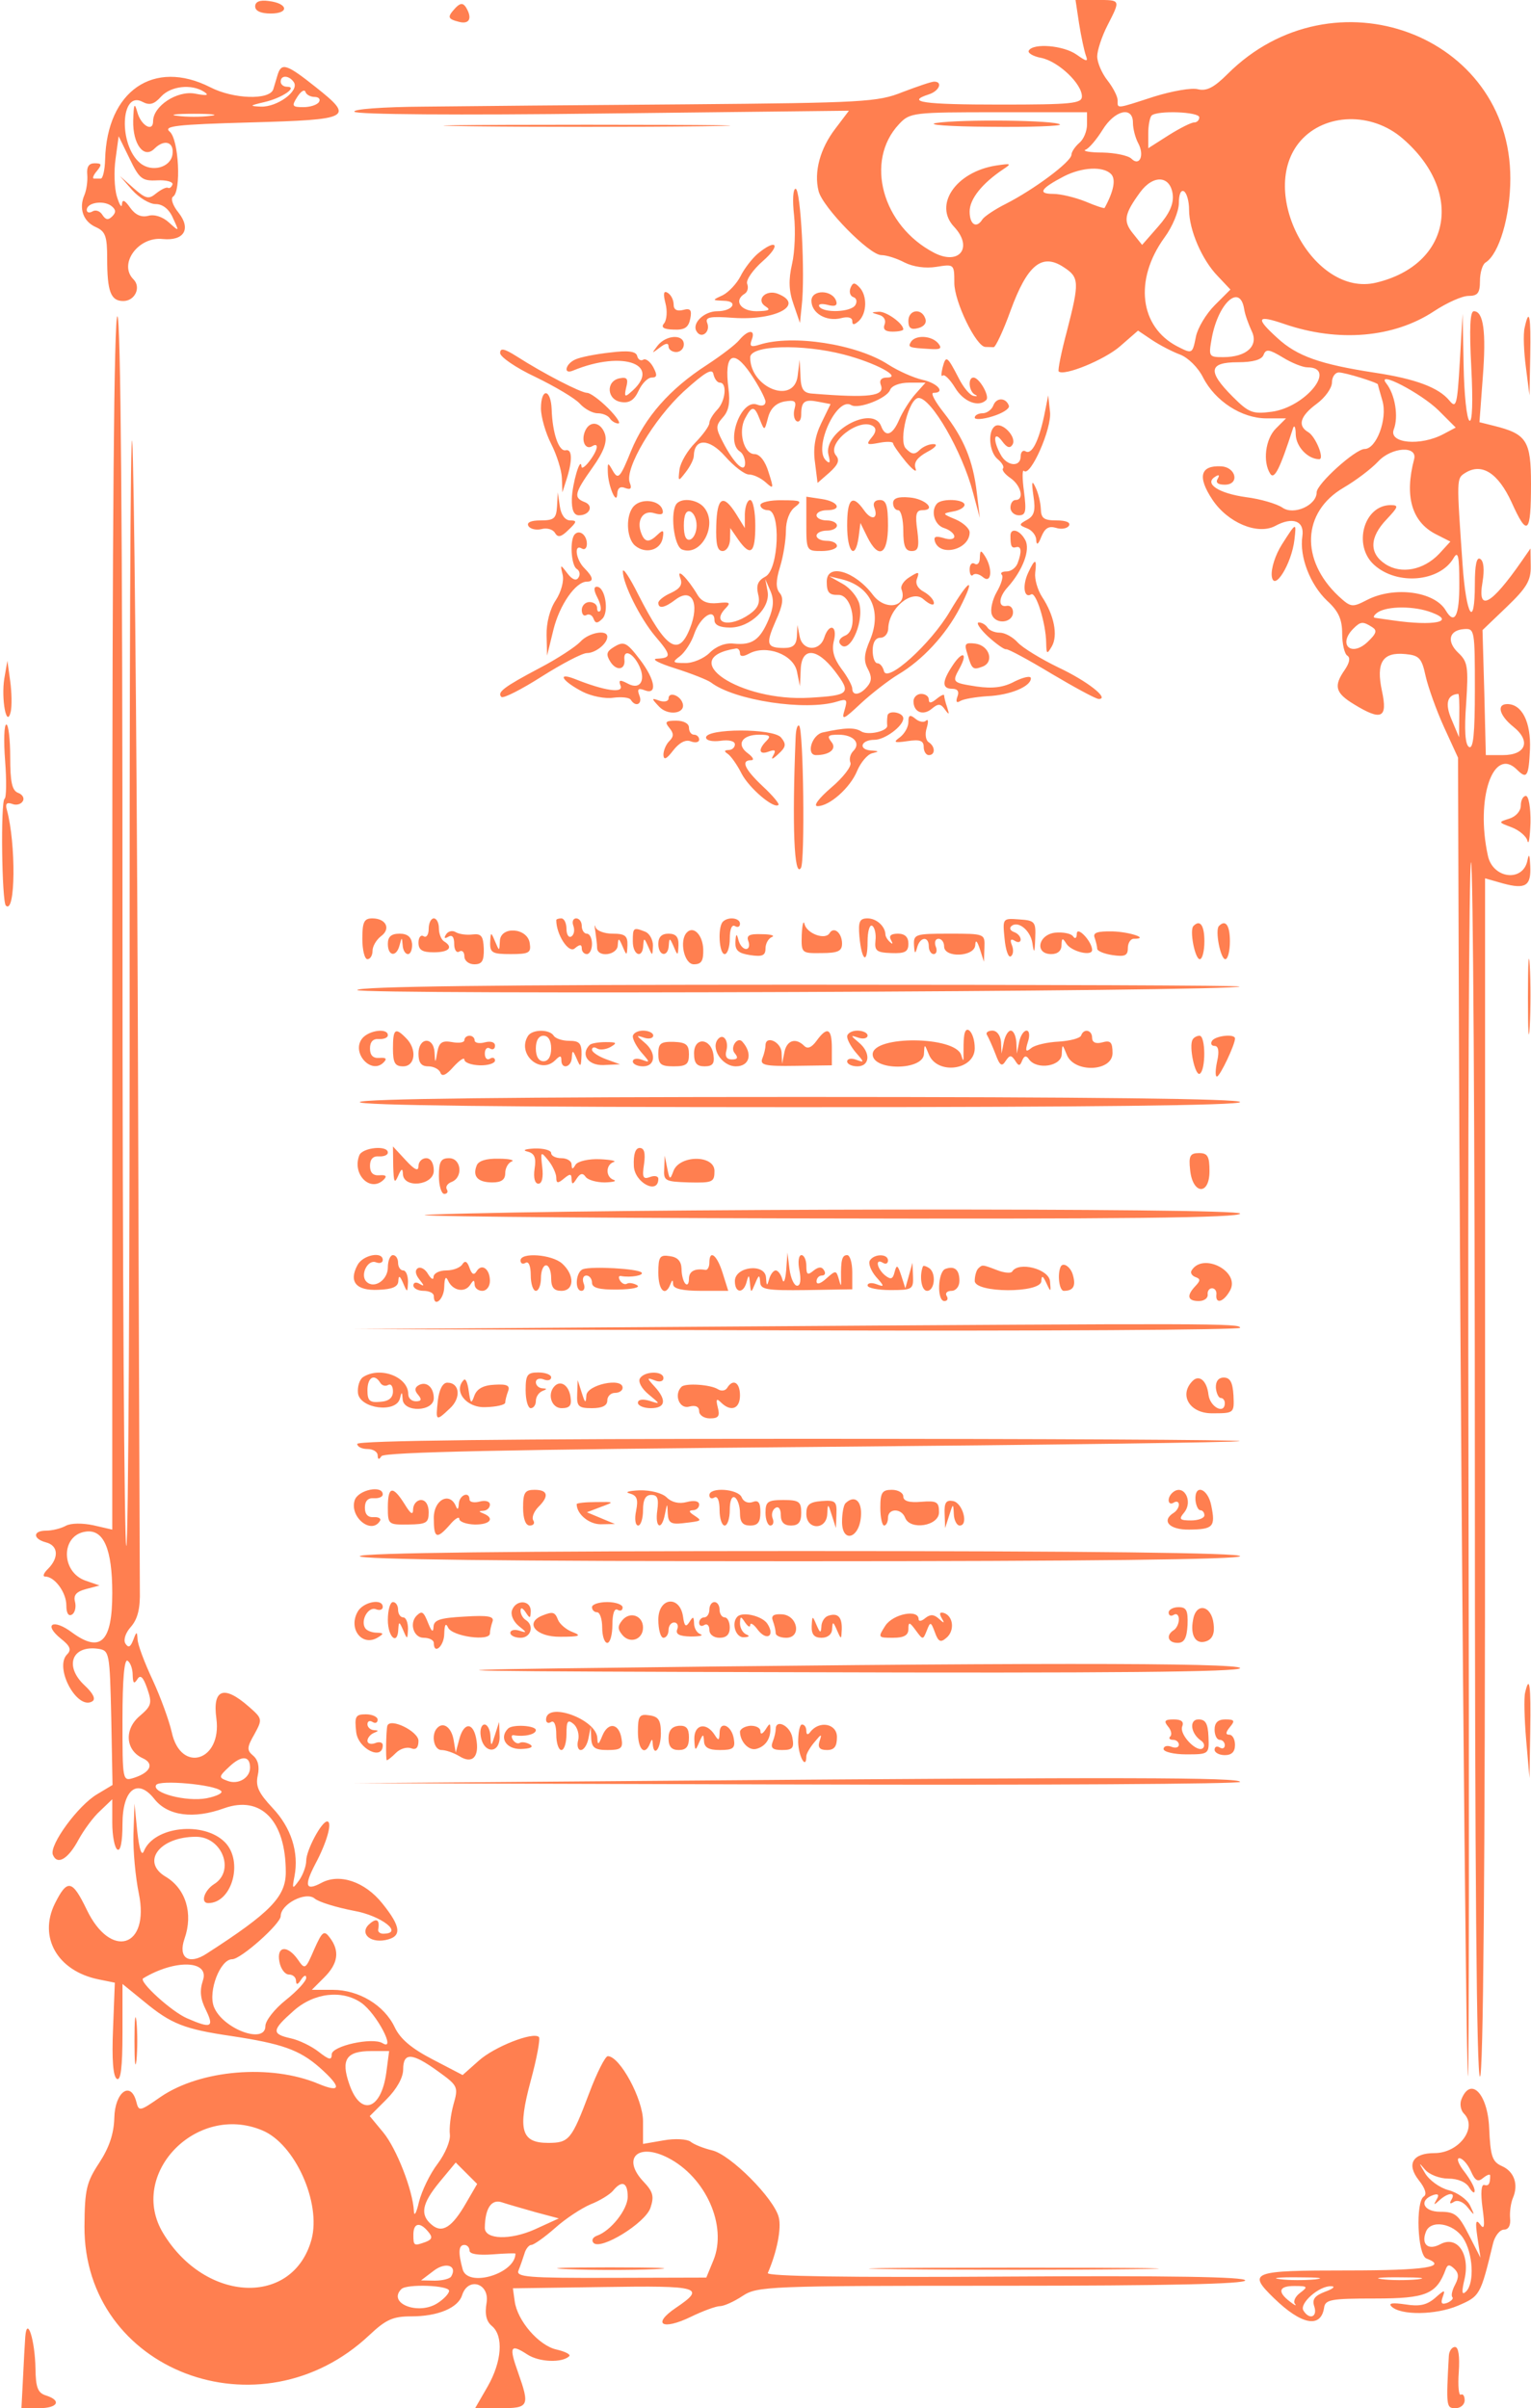 <svg version="1" xmlns="http://www.w3.org/2000/svg" viewBox="0 0 300 472"><g fill="#FF7F50"><path d="M50 1.25c0 .9 1.1 1.4 3.05 1.4 3.7 0 3.4-2-.4-2.45-1.75-.25-2.65.15-2.65 1.05zM89.25 1.55c-1.65 1.8-1.6 2.15.75 2.75 2.05.5 2.6-.8 1.25-2.95-.55-.8-1.1-.75-2 .2zM211.45 4.65c.4 2.5 1 5.3 1.3 6.15.5 1.35.25 1.35-1.8-.1-2.55-1.8-8.45-2.3-9.35-.8-.3.45.8 1.15 2.45 1.45 3.35.7 7.95 5.05 7.95 7.55 0 1.4-2 1.6-16 1.6-15.05 0-18.65-.5-14-2 2.05-.65 2.8-2.5 1.05-2.5-.55 0-3.3.95-6.2 2.05-4.85 1.95-7.65 2.1-42.3 2.4-20.35.15-43.5.35-51.35.45-8.25.05-14.1.5-13.75 1 .3.55 20.45.7 48.7.35l48.2-.55-2.65 3.5c-3 3.9-4.25 8.5-3.3 12.25.8 3.2 9.95 12.55 12.3 12.55 1 0 3.05.65 4.55 1.45 1.7.85 4.1 1.2 6.25.85 3.45-.55 3.5-.55 3.5 3.15s4.3 12.55 6.1 12.55l1.6.05c.35.05 1.9-3.2 3.35-7.25 3.25-8.85 6.1-11.25 10.35-8.45 3.1 2 3.15 2.9.65 12.6-1.1 4.1-1.8 7.65-1.6 7.85 1 1 9.05-2.3 12.05-4.95l3.5-3.05 2.75 1.85c1.5 1 4 2.3 5.5 2.85 1.55.6 3.5 2.5 4.5 4.5 2.35 4.6 7.55 8 12.4 8h3.85l-2 2c-2.05 2.05-2.6 6.5-1.1 8.85.8 1.25 1.9-.95 4.45-8.85.25-.85.55-.3.55 1.2.1 2.4 2.4 4.8 4.6 4.8 1.1 0-.7-4.45-2.15-5.3-2.15-1.25-1.6-3.15 1.65-5.55 1.65-1.2 3-3.1 3-4.2 0-1.05.6-1.95 1.35-1.95 1.25 0 7.65 2 7.65 2.35 0 .1.4 1.55.9 3.25 1 3.55-1.2 9.4-3.5 9.4-1.8 0-9.4 6.85-9.4 8.5 0 2.55-4.5 4.55-6.7 3-1.1-.75-4.3-1.7-7.1-2.05-5.4-.75-8.3-2.65-6.1-4 .75-.5.95-.35.5.4-.45.75.05 1.15 1.4 1.15 2.95 0 2.25-3.45-.75-3.6-4.05-.2-4.65 2.05-1.7 6.5 3 4.55 8.85 7 12.3 5.2 3.45-1.9 5.8-1 5.35 2-.6 4 1.5 9.45 4.85 12.65 2.25 2.05 2.95 3.65 2.95 6.45 0 2 .45 3.95 1 4.3.65.4.45 1.4-.5 2.8-2.2 3.15-1.85 4.5 1.75 6.7 5.45 3.35 6.7 2.8 5.55-2.55-1.2-5.6.1-7.7 4.6-7.25 2.7.25 3.2.8 3.95 4.3.5 2.2 2.1 6.7 3.6 10l2.75 6 .15 45c.2 75 1.4 212.95 1.8 213.45.2.2.25-53.2.1-118.75s.1-119.2.5-119.2.75 53.55.75 119c0 78.65.35 119 1 119s1-39.8 1-117.4v-117.45l3.5 1c4.45 1.2 5.55.5 5.35-3.45-.1-2.2-.25-2.55-.55-1.05-.85 4.3-6.8 3.6-7.75-.95-2.45-11.2 1.05-21.5 5.7-16.85 1.95 1.95 2.3 1.35 2.55-4 .2-5.3-1.55-8.85-4.45-8.85-2.15 0-1.55 2.25 1.2 4.45 3.5 2.8 2.45 5.55-2.05 5.55h-3.35l-.3-12.25-.35-12.25 4.75-4.55c3.9-3.75 4.75-5.15 4.7-8l-.05-3.45-1.7 2.45c-6 8.65-8.75 10.15-7.7 4.15.4-2.4.25-4.15-.45-4.55-.7-.45-1.05 1.2-1.05 4.9 0 9-1.7 6.35-2.4-3.7-1.2-17.15-1.2-16.95.5-18.05 3.25-2.05 6.45 0 9.1 5.75 3.1 6.9 3.8 6.25 3.8-3.6 0-8.5-.85-9.8-7.3-11.4l-2.8-.7.65-8.75c.7-8.95.15-13-1.75-13-.75 0-.9 3.4-.5 11 .35 6.7.2 10.8-.35 10.45-.55-.3-1.05-5.15-1.15-10.75l-.2-10.2-.55 9.4c-.5 8.55-.7 9.25-2.05 7.6-2.1-2.55-6.65-4.25-14.6-5.45-10.75-1.65-15.25-3.25-19.1-6.8-4.35-3.95-4.05-4.6 1.35-2.75 10.6 3.65 21.5 2.7 29.35-2.5 2.5-1.65 5.5-3 6.75-3 1.8 0 2.25-.55 2.25-2.95 0-1.6.5-3.25 1.1-3.6 2.65-1.65 4.85-9.05 4.85-16.45.05-28.3-34.7-41.15-55.4-20.5-2.65 2.65-4.1 3.4-5.8 3-1.25-.35-5.1.35-8.65 1.45-7.55 2.45-7.1 2.4-7.1.7 0-.75-.9-2.5-2-3.9s-2-3.5-2-4.7c0-1.15.9-3.9 2-6.05 2.6-5.1 2.65-5-2.1-5h-4.15l.7 4.65zm1.55 19.75c0 1.3-.65 2.9-1.5 3.6-.8.7-1.55 1.75-1.55 2.35-.1 1.4-7.35 6.8-12.85 9.6-2.2 1.1-4.25 2.5-4.6 3.05-1.15 1.85-2.5 1.05-2.5-1.55 0-2.45 2.45-5.5 6.55-8.25 1.75-1.15 1.6-1.2-1.4-.75-7.85 1.25-12.25 7.7-8.2 12 3.8 4.05 1.05 7.65-3.9 5.1-10.2-5.3-13.65-18-6.9-25.2 2.15-2.3 2.65-2.35 19.5-2.35h17.35v2.4zm9-.35c0 1.15.45 2.95 1.05 4.05 1.25 2.35.25 4.6-1.35 3-.6-.6-3.15-1.15-5.65-1.2-2.5 0-4-.3-3.35-.55.7-.25 2.2-2.05 3.35-3.9 2.4-3.9 5.95-4.7 5.95-1.4zm13-1.05c0 .55-.45 1-1 1-.6 0-2.85 1.15-5 2.5l-4 2.55v-2.85c0-1.6.3-3.15.65-3.55 1.1-1.05 9.35-.75 9.35.35zm39.85 4.15c12.1 10.45 9.45 24.75-5.2 28.25-12.3 2.95-23.45-17.9-14.8-27.8 4.8-5.45 13.95-5.7 20-.45zm-57.15 6.95c1 1 .55 3.35-1.25 6.65-.1.15-1.75-.4-3.75-1.25-2-.8-4.85-1.5-6.35-1.5-3.1 0-2.45-1.05 2.15-3.45 3.55-1.8 7.65-2 9.2-.45zm12.1 4.05c.2 1.85-.65 3.75-2.85 6.25l-3.15 3.6-1.8-2.25c-1.95-2.4-1.7-3.8 1.4-8.05 2.6-3.55 5.95-3.3 6.4.45zm3.2 2.95c0 3.95 2.5 9.8 5.6 13l2.5 2.65-3.05 3.05c-1.7 1.7-3.35 4.45-3.7 6.15-.7 3.45-.7 3.45-3.65 1.95-7.4-3.85-8.5-13.05-2.55-21.3 1.6-2.15 2.85-5.2 2.85-6.8 0-1.7.4-2.65 1-2.3.55.35 1 1.95 1 3.6zm10.8 19.5c.15 1.05.85 2.95 1.45 4.25 1.45 2.9-.95 5.15-5.55 5.15-2.85 0-2.9-.1-2.25-3.75 1.3-6.95 5.55-10.75 6.35-5.65zm12.4 11.4c5.9 0-.35 7.8-7 8.7-3.75.5-4.5.2-7.65-2.95-5-5-4.7-6.75 1-6.75 3 0 4.7-.5 5.05-1.45.45-1.2 1.1-1.1 3.75.5 1.7 1.05 3.9 1.95 4.85 1.95zm25.7 8.45l3.35 3.35-2.35 1.25c-4.55 2.45-10.8 1.85-9.8-.85 1-2.55.25-6.9-1.45-9.05-2.15-2.75 6.8 1.9 10.25 5.3zm-4.8 9.55c-1.9 7.2-.5 12.2 4.15 14.65l2.95 1.5-2.2 2.4c-3.05 3.2-7.45 4.05-10.55 2-3.2-2.1-3.1-5.25.25-8.75 2.3-2.45 2.45-2.8.8-2.8-5.25 0-7.45 7.9-3.25 11.7 4.5 4.1 12.9 3.35 15.6-1.35.85-1.45 1.1-.4 1.1 4.9.05 6.45-.9 8.35-2.65 5.4-2.2-3.75-10.15-4.8-15.45-2.05-2.9 1.5-3.15 1.45-5.55-.75-7.55-7.1-7.15-16.5.95-21.25 2.4-1.4 5.45-3.7 6.8-5.15 2.65-2.85 7.75-3.15 7.05-.45zm3.45 30.05c4.8 1.8.4 2.7-7.55 1.55-1.35-.2-2.95-.4-3.5-.5-.55-.05-.3-.55.5-1.1 1.95-1.25 7.2-1.25 10.55.05zm-11.7 2.85c1.05.65.9 1.25-.9 2.95-3.2 3-5.85.45-2.75-2.65 1.4-1.4 1.85-1.45 3.65-.3zm20.15 12.2c0 8.7-.3 11.8-1.15 11.3-.75-.45-.95-3.25-.55-8.6.45-7.05.3-8.1-1.5-9.8-2.4-2.25-1.9-4.5 1.1-4.7 2.05-.15 2.1.2 2.1 11.8zm-3.05 5.15l-.05 4.25-1.45-3.45c-1.35-3.1-.9-4.9 1.3-5.05.15 0 .25 1.9.2 4.25zM183.5 24.1c-2.2.35 2.5.7 10.4.75 7.95.1 14.15-.15 13.8-.45-.8-.85-19.25-1.05-24.2-.3zM54.45 14.5c-.25.8-.65 2.15-.9 3-.7 2.15-7.8 1.95-12.35-.4-11.05-5.6-20.25.7-20.6 14.15-.05 2.05-.45 3.75-.85 3.75h-1.35c-.35 0-.1-.7.6-1.5 1-1.25.95-1.5-.45-1.5-1.15 0-1.6.7-1.45 2.25.1 1.25-.15 3-.55 3.95-1.15 2.65-.25 5.2 2.2 6.3 1.9.85 2.25 1.75 2.25 6.15 0 6.5.7 8.35 3.15 8.35 2.3 0 3.55-2.7 2-4.25-3-3 .95-8.45 5.75-7.9 4.15.4 5.6-1.95 3.1-5.15-1.15-1.4-1.6-2.8-1.1-3.15 1.65-1 1.15-11.25-.65-12.75-1.3-1.1 1.25-1.4 15.75-1.8 19.85-.55 20.45-.9 12.9-6.9-5.65-4.5-6.7-4.85-7.45-2.6zm3.15 1.65c1.05 1.7-3.3 4.85-6.45 4.75-2.35-.1-2.3-.2.7-.9 3.45-.8 6.65-3 4.35-3-.65 0-1.2-.45-1.2-1 0-1.35 1.7-1.25 2.6.15zm-17.6 1.85c1.05.7.55.8-1.8.35-3.5-.65-8.2 2.45-8.2 5.4 0 2.25-2.4.85-3.1-1.8-.55-1.95-.7-1.6-.8 1.7-.1 4.6 2.1 7.55 4.15 5.5 1.95-1.95 3.9-1.35 3.55 1.1-.35 2.6-4.1 3.6-6.35 1.7-4.25-3.5-3.85-14.3.45-12 1.4.75 2.3.5 3.65-1 1.9-2.1 6-2.55 8.45-.95zm21.65 1c.8 0 1.2.45.85 1s-1.7 1-3.05 1c-2.2 0-2.35-.2-1.2-2 .7-1.1 1.4-1.55 1.6-1 .15.55 1 1 1.8 1zm-20.4 3.7c-1.8.25-4.7.25-6.5 0-1.8-.2-.3-.4 3.25-.4 3.6 0 5.05.2 3.25.4zm-10.45 12.65c1.8-.1 3.15.3 3 .8-.2.55-.6.85-.9.65-.35-.15-1.35.35-2.3 1.1-1.45 1.2-2 1.1-4.4-1l-2.7-2.4 2.4 2.75c1.35 1.5 3.4 2.75 4.6 2.75 1.4 0 2.65 1 3.4 2.75 1.25 2.7 1.25 2.7-.8.85-1.2-1.1-2.85-1.65-4.05-1.3-1.4.35-2.55-.2-3.55-1.6-1.05-1.5-1.55-1.7-1.6-.65-.05.8-.5.1-1-1.55-.5-1.65-.6-5-.25-7.4l.6-4.4 2.15 4.4c1.9 3.95 2.45 4.4 5.4 4.25zm-8.8 7.05c-.8.8-1.3.7-1.95-.3-.45-.75-1.35-1.05-1.95-.65-.6.35-1.1.2-1.1-.3 0-1.45 3.25-1.95 4.8-.8.9.7 1 1.25.2 2.05zM92.25 24.75c12.5.15 33 .15 45.5 0s2.3-.3-22.75-.3c-25 0-35.25.15-22.75.3zM155.6 42.25c.3 2.9.15 7.15-.4 9.5-.7 3.05-.65 5.25.3 7.9l1.25 3.65.35-3.4c.7-5.95-.2-22.9-1.2-22.9-.5 0-.65 2.2-.3 5.25zM148.45 49.75c-1.1.95-2.65 2.95-3.35 4.4-.75 1.45-2.3 3.1-3.45 3.7-2.15 1-2.15 1 .15 1.1 3 .05 1.8 2.05-1.25 2.05-2.6 0-5.05 2.4-4.05 3.95.9 1.55 2.75.15 2.1-1.6-.5-1.2.45-1.4 5.15-1.05 8.35.55 14.1-2.6 8.6-4.75-2.35-.85-4.3 1.25-2.35 2.5 1.1.7.7.9-1.75.95-3.15 0-4.55-2.1-2.3-3.45.55-.35.75-1.2.45-1.95-.25-.7 1.1-2.7 3.1-4.45 3.65-3.2 2.65-4.5-1.05-1.4zM166.65 56.45c-.3.8-.05 1.6.6 1.8.6.2.75.9.35 1.55-.85 1.4-6.2 1.6-7.05.3-.3-.5.4-.65 1.6-.35 1.45.4 2 .15 1.7-.75-.75-2.25-4.85-2.3-4.85-.05 0 2.45 2.95 4.15 5.85 3.4 1.3-.35 2.15-.1 2.15.55 0 .85.35.85 1.3 0 1.6-1.55 1.65-5 .1-6.6-.95-1-1.3-.95-1.75.15zM130.4 59.45c.4 1.5.25 3.25-.25 3.9-.7.8-.15 1.2 1.85 1.25 2.15.1 2.9-.4 3.25-2.1.35-1.75.05-2.15-1.4-1.75-1.2.3-1.85-.05-1.85-1.05 0-.9-.5-1.9-1.15-2.3-.8-.5-.95.1-.45 2.05zM172.2 61.7c1 .25 1.45 1.05 1.15 1.85-.4 1 .1 1.45 1.55 1.45 1.15 0 2.1-.2 2.1-.45 0-1.15-3.35-3.55-4.8-3.45-1.6.1-1.55.15 0 .6zM178 62.9c0 1.4.5 1.8 1.95 1.4 1.15-.3 1.7-1.05 1.35-1.9-.75-2.1-3.3-1.7-3.3.5zM22 180.9v118.9l-3.7-.85c-2.1-.45-4.4-.45-5.4.1s-2.7.95-3.85.95c-2.65 0-2.65 1.6-.05 2.3 2.4.6 2.6 2.95.45 5.15-.9.85-1.15 1.55-.6 1.55 1.85 0 4.15 3.1 4.15 5.65 0 1.5.4 2.2 1.1 1.8.6-.35.85-1.5.6-2.5-.35-1.3.25-2 2.15-2.5l2.65-.7-2.75-.95c-4.85-1.7-4.85-8.9 0-9.6 3.55-.55 5.25 3.35 5.25 12.05 0 9.6-2.3 11.8-7.9 7.7-3.65-2.75-5.7-1.65-2.2 1.2 1.85 1.45 2.15 2.2 1.25 3.1-2.6 2.6 2 11.05 4.95 9.2.7-.45.15-1.55-1.5-3.1-4.05-3.75-2.55-7.9 2.6-7.2 2.25.35 2.3.6 2.6 13.55l.25 13.15-3 1.8c-3.75 2.2-9.4 9.95-8.7 11.85.85 2.15 3 .9 5.05-2.95 1.05-1.9 2.9-4.45 4.25-5.65l2.35-2.25v4.6c0 2.55.45 4.9 1 5.25.6.4 1-1.5 1-4.95 0-6.85 2.95-9.15 6.25-4.95 2.6 3.3 7.65 4 13.7 1.8 7.2-2.55 12.05 2.45 12.05 12.55 0 4.8-3 7.9-15.5 15.95-3.5 2.3-5.65.85-4.35-2.9 1.75-4.95.25-9.8-3.65-12.15-4.95-2.9-1.25-7.85 5.9-7.85 5.1 0 7.7 6.65 3.6 9.25-1.95 1.2-2.8 3.75-1.2 3.75 4.7 0 6.95-8.25 3.25-11.95-4.15-4.15-13.85-3.1-15.85 1.75-.45 1.1-.9-.3-1.3-3.8l-.55-5.5-.2 5.95c-.1 3.25.4 8.5 1.05 11.65 2.2 10.65-5.5 13-10.2 3.2-2.85-5.9-3.8-6.1-6.25-1.2-3.25 6.6.5 13.2 8.55 14.85l3.2.65-.35 9.05c-.25 5.95 0 9.35.75 9.8.75.45 1.1-2.2 1.1-8.95v-9.65l4.3 3.5c5.25 4.35 7.85 5.35 17 6.7 9.95 1.5 13.35 2.7 17.3 6.15 4.4 3.9 4.3 5.1-.25 3.2-9.3-3.9-23.1-2.75-30.9 2.6-4.1 2.85-4.25 2.9-4.75.9-1.1-4.15-4.2-1.85-4.3 3.2-.1 3.15-1 5.8-2.95 8.8-2.5 3.8-2.85 5.2-2.9 12.45-.15 28.3 34.45 41.5 55.85 21.3 3.25-3.05 4.6-3.65 8.2-3.65 5.2 0 9.15-1.65 9.95-4.15 1.15-3.65 5.4-2.35 4.8 1.45-.4 2.3-.05 3.7 1.05 4.6 2.3 1.95 1.95 6.95-.85 11.85l-2.45 4.25h4.95c5.6 0 5.8-.4 3.45-7.05-1.8-5.05-1.5-5.65 1.8-3.5 2.35 1.55 6.85 1.7 8.25.35.3-.35-.8-.9-2.5-1.3-3.45-.75-7.7-5.65-8.2-9.5l-.35-2.5 17.75-.25c19-.3 20.15.05 14.15 4.1-4.7 3.2-2.65 4.45 2.95 1.75 2.35-1.15 4.95-2.1 5.7-2.1.8 0 2.8-.9 4.45-2 2.9-1.9 4.8-2 50.75-2 32.55 0 47.75-.35 47.75-1.05 0-.7-14.75-.95-47-.75-31.05.2-46.85-.05-46.55-.7 1.8-4.15 2.7-8.75 2.15-10.9-.9-3.7-9.5-12.35-13.1-13.15-1.65-.4-3.55-1.15-4.2-1.7-.7-.5-3.05-.65-5.25-.25l-4.05.7v-4.45c0-4.35-4.55-12.75-6.9-12.75-.5 0-2.15 3.25-3.65 7.25-3.45 9.15-3.95 9.75-8.05 9.75-5.3 0-6-2.55-3.4-12.2 1.2-4.4 1.9-8.25 1.6-8.55-1.1-1.1-8.75 1.9-11.8 4.65l-3.15 2.8-5.85-3.05c-4.15-2.15-6.35-4-7.45-6.3-2.05-4.35-7.05-7.35-12.15-7.35h-4.1l2.45-2.45c2.7-2.7 3.05-5.15 1.1-7.75-1.15-1.55-1.5-1.3-3.1 2.3-1.7 3.95-1.8 4-3.2 1.95-2.05-2.9-4.2-2.65-3.6.45.25 1.4 1.1 2.5 1.85 2.5.8 0 1.4.55 1.4 1.25.05.85.35.75 1-.25.55-.85 1-1 1-.35s-1.8 2.6-4 4.35c-2.2 1.75-4 4.05-4 5.1 0 3.7-8.45.5-10.1-3.8-1.15-3.05 1.25-9.3 3.6-9.3 1.7 0 9.5-6.95 9.5-8.45 0-2.35 4.9-4.9 6.65-3.45.8.7 4.3 1.75 7.65 2.4 5.45.95 9.95 4.5 5.75 4.5-.55 0-1-.35-.95-.75.35-1.95-.25-2.4-1.6-1.25-2.15 1.75-.2 3.85 3 3.25 3.3-.65 3.15-2.55-.6-7.2-3.4-4.25-8.4-5.95-11.95-4-3.1 1.65-3.4.55-1.15-3.75 2.25-4.2 3.4-8.3 2.3-8.3s-4.1 5.65-4.1 7.7c0 1.05-.65 2.8-1.4 3.85-1.3 1.8-1.4 1.75-.9-.8.9-4.7-.65-9.55-4.3-13.4-2.75-2.95-3.35-4.25-2.9-6.35.4-1.75.05-3.1-.9-3.9-1.25-1.05-1.25-1.6.25-4.2 1.6-2.95 1.6-3.05-1.15-5.45-4.85-4.25-7.1-3.4-6.3 2.4 1.1 8.35-7 10.8-8.75 2.65-.5-2.2-2.15-6.8-3.75-10.25-1.6-3.4-2.95-7-2.95-8-.1-1.55-.2-1.55-.85.2-.55 1.4-.95 1.6-1.55.65-.4-.7.05-2.1 1.1-3.25 1.3-1.5 1.85-3.5 1.75-7.2 0-2.85-.2-47.25-.35-98.65-.15-51.45-.6-106.55-1-122.5-.4-17.2-.65 20.15-.65 91.75.05 66.4-.25 120.75-.65 120.75s-.75-54.25-.75-120.5c0-79.65-.35-120.5-1-120.5s-1 40.3-1 118.9zm4 147.4c.05 1.6.25 1.85.9.85.6-1 1.15-.5 1.95 1.8 1 2.9.85 3.4-1.55 5.45-3 2.6-2.7 6.65.65 8.2 2.35 1.05 1.55 2.8-1.7 3.85-2.25.7-2.25.7-2.25-11.45 0-7.8.35-11.9 1-11.5.55.35 1 1.6 1 2.8zm23 18.15c0 2-2.3 3.4-4.4 2.6-1.8-.65-1.8-.8.4-2.85 2.35-2.2 4-2.1 4 .25zm-5.7 4.55c.5.4-.8 1.05-2.8 1.45-4 .75-10.85-1.05-9.9-2.6.65-1.05 11.35-.1 12.7 1.15zm-3.55 37.2c-.65 2-.5 3.55.6 5.75 1.65 3.4 1.05 3.7-3.65 1.65-3-1.25-9.6-7.25-8.65-7.85 6.3-3.8 13.1-3.55 11.7.45zm31.05 4.35c3 2.1 6.95 9.65 4.15 7.9-2-1.2-9.95.55-9.95 2.2 0 1.2-.5 1.1-2.55-.5-1.4-1.1-3.85-2.3-5.5-2.65-3.8-.85-3.7-1.6.6-5.4 4-3.55 9.5-4.15 13.25-1.55zm4.9 13.65c-1 7.4-5.05 8.7-7.25 2.3-1.7-4.85-.6-6.5 4.3-6.5h3.5l-.55 4.2zm10.1-.25c3.95 2.85 4.05 3.05 3.05 6.55-.55 2-.85 4.6-.7 5.85.15 1.2-.9 3.75-2.4 5.75-1.5 1.95-3.1 5.3-3.65 7.45-.5 2.2-.95 3-1 1.8-.2-4.05-3.4-12.25-6-15.4l-2.65-3.2 3.25-3.25c2.05-2.05 3.3-4.3 3.3-5.9 0-3.4 1.75-3.3 6.8.35zm-34.4 11.6c6.4 2.65 11.55 14.15 9.65 21.35-3.6 13.2-20.75 12.5-29.05-1.15-7.05-11.55 6.45-25.65 19.4-20.2zm79.45 5.35c7.45 3.8 11.7 13.35 8.95 20.1l-1.4 3.4-18.7.05c-16.25.05-18.65-.15-18.1-1.45.35-.85.85-2.3 1.15-3.25.25-.95.9-1.75 1.35-1.75.5 0 2.6-1.5 4.65-3.3 2.05-1.85 5.2-3.9 6.95-4.65 1.8-.7 3.75-1.9 4.4-2.65 1.75-2.15 2.9-1.7 2.9 1.15 0 2.5-3.3 6.7-6.05 7.65-.8.3-1.1.9-.65 1.4 1.4 1.5 10.1-3.85 11.15-6.85.75-2.25.55-3.15-1.35-5.15-4.3-4.55-1.15-7.7 4.75-4.7zm-39.5 8.85c-2.75 4.8-4.7 6.05-6.75 4.3-2.35-1.95-1.95-4.15 1.55-8.4l3.15-3.8 2.1 2.1 2.1 2.1-2.15 3.7zm13.65 1.85l4.5 1.2-4.7 2.15c-4.8 2.15-9.8 2-9.8-.3.05-3.85 1.3-5.7 3.35-5 1.2.4 4.2 1.25 6.65 1.95zm-21.1 3.8c.9 1.05.8 1.5-.45 2-2.35.85-2.45.8-2.45-1.4 0-2.3 1.25-2.6 2.9-.6zm8.1 3.7c0 .7 1.7.95 4.5.75 2.5-.2 4.5-.25 4.5-.15 0 3.95-9.4 6.75-10.35 3.05-.9-3.3-.8-4.75.35-4.75.55 0 1 .5 1 1.1zm-3.6 5.1c-.3.45-1.75.8-3.2.8l-2.7-.05 2.5-1.9c2.35-1.8 4.7-1 3.4 1.15zm-.4 2.8c0 .5-1 1.6-2.25 2.4-3.75 2.45-9.9.05-7.1-2.75 1.05-1.05 9.35-.75 9.35.35zM111.3 444.75c4.85.2 12.5.2 17 0s.55-.35-8.8-.35c-9.35 0-13.05.15-8.2.35zM298.75 64.25c-.3 1.25-.15 4.7.25 7.75l.7 5.5.15-7.75c.15-7.8-.2-9.65-1.1-5.5zM144.9 66.6c-.7.9-3.6 3.1-6.35 4.9-7.35 4.75-12.15 10.25-14.9 16.9-2.1 5.2-2.5 5.65-3.5 4-1.05-1.85-1.1-1.85-1.05.1.05 2.75 1.75 6.7 1.85 4.3.05-1.15.6-1.55 1.55-1.15 1.1.4 1.35.1.9-1.05-1.05-2.75 4.7-12.45 10.55-17.85 4.25-3.85 5.65-4.65 5.85-3.4.2.9.75 1.65 1.25 1.65 1.5 0 1.1 3.7-.55 5.35-.8.85-1.5 2-1.5 2.55 0 .6-1.25 2.3-2.75 3.85-1.5 1.5-2.9 3.85-3.1 5.25-.3 2.45-.25 2.45 1.25.5.85-1.1 1.55-2.5 1.55-3.15.1-3.5 3-3.45 6.1.05 1.75 2 3.85 3.6 4.7 3.6.9 0 2.35.7 3.3 1.55 1.55 1.4 1.6 1.25.55-2-.65-2.2-1.75-3.55-2.75-3.55-2.1 0-3.25-4.4-1.85-7 1.35-2.55 1.85-2.5 2.9.25.9 2.25.9 2.25 1.6-.4.45-1.75 1.5-2.8 3.15-3.15 2.1-.35 2.45-.1 2.05 1.4-.3 1.05-.1 2.15.4 2.45.5.3.9-.3.9-1.3 0-2.6.65-3.05 3.4-2.5l2.35.45-1.8 3.7c-1.25 2.55-1.65 5-1.25 7.75l.5 4 2.35-2.05c1.7-1.55 2.05-2.4 1.25-3.35-1.95-2.35 4.5-7.45 7.25-5.75.7.45.65 1.2-.25 2.25-1.15 1.4-.95 1.5 1.45 1.05 1.5-.3 2.75-.25 2.75.1 0 .3 1.15 1.95 2.5 3.6 1.4 1.65 2.25 2.25 1.9 1.3-.4-1.15.35-2.15 2.25-3.2 1.65-.85 2.2-1.55 1.3-1.55-.85-.05-2.1.5-2.75 1.15-.95.95-1.55.9-2.7-.3-1.5-1.5.6-9.9 2.5-9.9 2.5 0 8.55 10.5 10.65 18.5l1.35 5-.6-5c-.75-6.3-2.55-10.6-6.45-15.6-1.7-2.15-2.65-3.9-2.05-3.9 2.45 0 .85-1.9-2.1-2.55-1.8-.4-4.8-1.75-6.75-3-6.15-4-18.75-5.95-25.2-3.9-1.7.55-2.05.35-1.55-.95.8-2.05-.65-2.05-2.4 0zm20.5 2.9c6.15 1.6 11.55 4.5 8.35 4.5-1.05 0-1.5.55-1.15 1.45.85 2.2-2.2 2.6-13.35 1.7-1.8-.1-2.3-.8-2.4-3.4l-.15-3.25-.4 3.2c-.75 5.7-9.3 2.3-9.3-3.65 0-2.4 10.15-2.7 18.4-.55zm-15.4 9.2c0 .75-.65 1-1.65.6-3.15-1.2-6.25 7.4-3.35 9.2.55.35 1 1.35 1 2.25 0 2.2-2.2.1-4.4-4.2-1.4-2.7-1.35-3.15.05-4.75 1.15-1.25 1.45-2.9 1.1-5.6-.9-6.75.9-8 4.3-3 1.6 2.35 2.9 4.85 2.95 5.5zm29.35-1.45c-1.1 1.25-2.5 3.5-3.15 5-1.3 3.05-2.7 3.55-3.55 1.25-1.65-4.25-11.5 1.2-10.3 5.7.4 1.5.25 1.8-.55 1-2.45-2.45 2.2-12.55 5-10.8 1.4.85 6.95-1.3 7.6-2.95.3-.85 1.9-1.45 3.75-1.45h3.2l-2 2.25zM128.85 67.75c-1.2 1.6-1.2 1.6.4.4 1.15-.9 1.75-1 1.75-.25 0 .6.7 1.1 1.5 1.1.85 0 1.5-.7 1.5-1.5 0-2.05-3.45-1.9-5.15.25zM178.5 67c-.65 1.1-.4 1.15 3.7 1.4 2.1.15 2.45-.1 1.65-1.1-1.3-1.55-4.45-1.7-5.35-.3zM98 69.2c0 .75 3.1 2.9 6.95 4.7 3.8 1.85 7.7 4.15 8.65 5.2.95 1.05 2.5 1.9 3.5 1.9s2.05.45 2.4 1c.35.55 1.1 1 1.65 1 .55 0-.35-1.35-2-3s-3.5-3-4.1-3c-1.2 0-8.5-3.75-13.8-7.15-2.45-1.55-3.25-1.7-3.25-.65zM119.5 69.1c-2.75.3-5.8.9-6.75 1.35-1.95.85-2.45 3-.5 2.2 10-4.15 17.8-1.1 11.2 4.35-1 .9-1.15.65-.75-1.05.45-1.7.2-2.1-1.3-1.8-2.75.55-2.5 4.25.35 4.65 1.6.25 2.55-.4 3.4-2.25.65-1.4 1.8-2.55 2.55-2.55 1.05 0 1.15-.45.3-2.05-.6-1.1-1.5-1.75-1.95-1.45-.5.3-1.05-.05-1.2-.75-.25-.9-1.75-1.1-5.35-.65zM184.7 72.05c-.3 1.2-.3 1.9.05 1.55.3-.3 1.4.75 2.4 2.4 1.65 2.75 4.6 3.9 6.1 2.4.75-.7-1.35-4.4-2.5-4.4s-.9 2.75.3 3.35c.55.25.45.4-.25.25-.75-.1-2.05-1.7-2.95-3.5-2.25-4.35-2.5-4.55-3.15-2.05zM106 80.05c0 1.65.9 4.8 2 6.95 1.1 2.15 2.05 5.2 2.1 6.7l.1 2.8.8-2.5c1.2-3.75 1.15-6.05-.15-5.75-1.35.3-2.6-3.35-2.75-8-.15-4.1-2.1-4.3-2.1-.2zM194.65 79.45c-.3.85-1.3 1.55-2.1 1.55-.85 0-1.55.4-1.55.85 0 .45 1.6.35 3.5-.25 1.95-.6 3.35-1.5 3.2-2.05-.55-1.65-2.45-1.7-3.05-.1zM204.6 81.5c-1.1 5.1-2.45 7.7-3.65 6.95-.5-.3-.95.15-.95 1 0 2.2-2.75 1.95-3.95-.4-1.55-2.8-1.3-4.75.3-2.6.95 1.3 1.55 1.5 2.05.7.9-1.45-2-4.5-3.4-3.65-1.5.95-1.2 5.1.5 6.5.85.7 1.3 1.5 1.05 1.8-.3.3.35 1.15 1.45 1.9 2.1 1.45 2.75 4.3 1 4.3-.55 0-1 .65-1 1.5 0 .8.75 1.5 1.65 1.5 1.35 0 1.5-.75 1-4.65-.35-2.6-.35-4.4 0-4.05 1.25 1.25 5.5-8.35 5.1-11.6l-.35-3.2-.8 4zM114.6 84.6c-.75 1.9.15 3.65 1.45 2.85 1.4-.85 1.1.8-.6 3-.8 1.05-1.5 1.5-1.5 1-.2-2.2-1.8 3.35-1.9 6.3-.05 2.2.4 3.25 1.4 3.25 2.1 0 2.95-1.9 1.1-2.6-2.2-.85-2-1.75 1.55-6.75 2.2-3.1 2.9-5 2.45-6.55-.8-2.45-3.05-2.8-3.95-.5zM202.5 97.2c.45 2.85.15 3.9-1.2 4.65-1.7.95-1.7 1.05-.05 1.7.95.35 1.8 1.4 1.8 2.3.05 1.1.4.9 1-.65.7-1.7 1.45-2.15 2.85-1.75 1.05.35 2.2.15 2.55-.4.4-.65-.55-1.05-2.4-1.05-2.5 0-3.05-.4-3.1-2.25-.05-1.25-.5-3.15-1.05-4.25-.7-1.5-.8-1.1-.4 1.7zM109.15 99.25c-.15 2.35-.55 2.75-3.2 2.75-1.95 0-2.8.4-2.4 1.1.35.6 1.55.85 2.55.6 1.05-.3 2.25.05 2.65.75.55.95 1.2.85 2.65-.6 1.65-1.55 1.7-1.85.35-1.85-1 0-1.8-1.05-2.05-2.75l-.4-2.75-.15 2.75zM158 102.65c0 5.3.05 5.35 3 5.35 1.65 0 3-.45 3-1s-.9-1-2-1-2-.45-2-1 .9-1 2-1 2-.45 2-1-.9-1-2-1-2-.45-2-1 .9-1 2-1c3.1 0 2.35-1.7-1-2.2l-3-.45v5.3zM175 98.6c0 .8.45 1.4 1 1.4s1 1.8 1 4c0 3.05.4 4 1.65 4 1.3 0 1.5-.75 1.1-4-.45-3.1-.25-4 .95-4 2.9 0 .65-2.25-2.5-2.5-2.2-.2-3.2.15-3.2 1.1zM124.25 99.15c-1.7 1.7-1.55 6.35.2 7.8 2.05 1.7 4.95.9 5.4-1.45.3-1.6.1-1.75-.95-.75-1.7 1.65-2.55 1.6-3.25-.25-1-2.55.4-4.65 2.6-3.9 1.4.4 1.85.2 1.55-.75-.6-1.8-4-2.25-5.55-.7zM132.65 98.65c-1.4 1.45-.65 8.4 1 9.05 3.75 1.45 7.1-4.9 4.3-8.25-1.25-1.5-4.15-1.95-5.3-.8zm3.85 4.35c0 1.3-.55 2.5-1.25 2.75-.8.25-1.25-.65-1.25-2.75s.45-3 1.25-2.75c.7.25 1.25 1.45 1.25 2.75zM140.35 103c-.1 3.7.2 5 1.25 5 .75 0 1.4-1 1.45-2.25l.05-2.25 1.55 2.25c2.45 3.45 3.35 2.7 3.35-2.75 0-2.75-.45-5-1-5s-1 1.25-1.05 2.75v2.75l-1.7-2.75c-2.55-4.05-3.75-3.35-3.9 2.25zM149 99c0 .55.7 1 1.5 1 2.55 0 2.1 11.6-.5 13-1.5.8-1.85 1.7-1.45 3.45.45 1.7 0 2.75-1.7 3.95-3.95 2.75-7.6 1.8-4.6-1.25 1-1.05.7-1.2-1.6-.95-2.05.2-3.2-.3-4-1.65-1.9-3.2-4.2-5.5-3.35-3.25.5 1.25 0 2.05-1.8 2.9-1.4.6-2.5 1.5-2.5 1.95 0 1.25 1.25 1 3.4-.65 3.2-2.4 4.75.75 2.8 5.65-2.25 5.7-4.7 4.05-10.15-6.65-1.65-3.3-3-5.35-3-4.5 0 2.4 3.4 9.2 6.3 12.65 3.25 3.8 3.25 4.3.4 4.45-1.25.05.35.9 3.55 1.9 3.15 1 6.3 2.25 7 2.75 4.6 3.55 18.65 5.65 24.75 3.75 1.9-.6 2.05-.4 1.45 1.65-.65 2.1-.25 1.95 3.15-1.25 2.1-1.95 5.45-4.55 7.35-5.7 4.75-2.8 9.35-7.8 12.05-13 3.25-6.35 1.95-5.9-1.9.6-3.75 6.4-12.45 14.25-12.95 11.7-.2-.8-.75-1.5-1.25-1.5-.55 0-.95-1.15-.95-2.5 0-1.55.55-2.5 1.5-2.5.85 0 1.5-.8 1.55-1.75.05-4 4.65-7.85 6.9-5.8 1.15 1 2.05 1.35 2.05.75 0-.65-.9-1.6-1.95-2.2-1.25-.65-1.75-1.65-1.35-2.6.5-1.4.3-1.4-1.45-.3-1.15.7-1.85 1.75-1.6 2.4 1.3 3.45-3.15 4.35-5.6 1.1-3.55-4.7-9.05-6.3-9.05-2.6 0 2.1.45 2.65 2.25 2.6 2.85-.1 4 7 1.3 8-.85.35-1.3 1-1 1.5 1.65 2.6 4.8-3.8 3.85-7.7-.35-1.35-1.8-3.15-3.25-3.95l-2.65-1.5 2.5.6c5.6 1.4 7.85 6.2 5.5 11.85-1.2 2.75-1.3 4.15-.45 5.7.8 1.5.8 2.4-.1 3.45-1.4 1.7-2.95 1.9-2.95.4 0-.55-.95-2.35-2.15-3.9-1.5-2.05-1.9-3.65-1.45-5.45.75-3.05-.95-3.55-1.9-.6-.9 2.75-4.25 2.6-4.8-.25l-.45-2.25-.1 2.25c-.1 1.65-.75 2.25-2.5 2.25-3.45 0-3.65-.75-1.65-5.3 1.4-3.05 1.6-4.5.8-5.45-.8-.95-.8-2.4.05-5.15.65-2.1 1.15-5.3 1.15-7.1 0-1.95.7-3.8 1.75-4.6 1.55-1.2 1.25-1.35-2.5-1.35-2.35-.05-4.25.4-4.25.95zm1.6 22.45c-1.7 4-3.25 5.05-6.8 4.7-1.65-.2-3.45.5-4.75 1.8-1.1 1.1-3.3 2.05-4.8 2-2.5 0-2.6-.15-1-1.35.95-.75 2.25-2.7 2.8-4.4 1.15-3.25 3.95-5.15 3.95-2.65 0 .95 1.05 1.45 3.05 1.45 4 0 8-3.9 7.35-7.15l-.45-2.35 1 2.3c.75 1.7.65 3.25-.35 5.65zm-5.6 6.6c0 .65.6.7 1.8.05 3.35-1.8 8.6.15 9.35 3.45l.6 2.95.15-3.25c.15-4.45 3.15-4.35 6.7.3 3.3 4.35 2.9 4.75-4.9 5.2-13.7.85-26.55-7.75-14.45-9.65.4-.05.75.35.75.95zM166 103c0 5.3 1.6 6.9 2.25 2.25l.35-2.75 1.35 2.75c2.25 4.5 4.05 3.45 4.05-2.25 0-3.95-.35-5-1.6-5-.95 0-1.4.55-1.1 1.4.9 2.3-.5 2.75-2 .6-2.3-3.25-3.3-2.3-3.3 3zM183.65 98.65c-1.35 1.4-.6 4.25 1.35 4.85 1.1.35 2 1.1 2 1.65 0 .55-.9.7-2.1.3-1.55-.45-2-.3-1.7.7 1.05 3.05 6.8 1.55 6.8-1.8 0-.75-1.25-1.9-2.75-2.55-2.65-1.1-2.65-1.15-.5-1.55 1.25-.2 2.25-.8 2.25-1.3 0-1.1-4.3-1.3-5.35-.3zM251.2 106.7c-1.3 2.05-2.15 4.7-2 6.2.4 3.25 3.9-2.35 4.45-7.15.4-3.45.35-3.45-2.45.95zM112.65 104.7c-1.05 1-.75 6.1.35 6.8.6.35.75 1.15.35 1.7-.4.7-1.2.45-2.15-.8-1.4-1.85-1.45-1.85-.95.25.3 1.2-.3 3.4-1.35 5-1.15 1.7-1.85 4.45-1.8 6.85l.1 4 1.25-5.1c1.2-4.85 4.35-9.4 6.55-9.4 1.4 0 1.25-.9-.5-2.65-1.65-1.65-2.1-4.8-.5-3.85.55.35 1-.05 1-.9 0-1.7-1.4-2.85-2.35-1.9zM198 105c0 2.05.2 2.5 1.1 2.25 1.05-.3 1.15.9.3 3.15-.35.9-1.3 1.6-2.15 1.6-.9 0-1.3.3-.95.65.35.35-.1 1.85-1 3.4-.85 1.5-1.3 3.5-.95 4.4.75 2.05 4.15 1.65 4.15-.45 0-.85-.55-1.4-1.25-1.25-1.7.35-1.6-1.7.2-3.65 2.95-3.3 4.5-7.35 3.45-9.25-1.05-2-2.9-2.5-2.9-.85zM192 109.3c0 1-.45 1.55-1 1.2-.55-.35-1 .15-1 1.1 0 .95.3 1.45.65 1.1.35-.4 1.25-.2 2 .45 1.65 1.35 1.9-1.75.35-4.15-.8-1.25-.95-1.2-1 .3zM201.45 112.3c-1.15 2.5-.8 5.05.6 4.2.95-.6 2.9 5.65 2.95 9.5.05 2.25.15 2.3 1.1.7 1.25-2.15.45-6.15-1.9-9.7-.9-1.4-1.5-3.5-1.35-4.75.35-2.85-.05-2.85-1.4.05zM117.05 117.1c.6 1.15.85 2.35.55 2.65-.35.3-.6.05-.6-.6s-.65-1.15-1.5-1.15c-.8 0-1.5.7-1.5 1.55 0 .85.4 1.3.9 1 .5-.3 1.15 0 1.4.7.35.95.75 1 1.7.05 1.4-1.3.6-6.3-1.05-6.3-.65 0-.6.75.1 2.1zM193.6 124.75c1.6 1.45 3.2 2.6 3.55 2.5.35-.1 4.35 2.05 8.9 4.8 4.55 2.7 8.7 4.95 9.25 4.95 2.2 0-2.2-3.5-7.95-6.2-3.4-1.65-7-3.85-7.95-4.9-.95-1.05-2.5-1.9-3.5-1.9s-2.05-.45-2.4-1c-.35-.55-1.1-1-1.7-1-.6 0 .2 1.25 1.8 2.75zM113.7 125.8c-.9.95-4.45 3.3-7.9 5.1-7.1 3.75-8.45 4.8-7.55 5.7.35.35 3.9-1.45 7.9-4 3.95-2.5 7.95-4.6 8.85-4.6 1.7 0 4-1.85 4-3.2 0-1.5-3.7-.8-5.3 1zM120 127c-1.15.75-1.25 1.35-.4 2.7 1.2 1.9 3 1.6 2.75-.45-.2-1.95 1.45-1.45 2.7.85 1.65 3.05.5 5.25-2 3.9-1.6-.85-1.9-.75-1.45.4.6 1.55-3.15 1-8.9-1.3-3.7-1.45-2.55.4 1.5 2.5 1.7.85 4.35 1.4 6 1.15 1.6-.2 3.1-.05 3.4.4.95 1.55 2.35.85 1.7-.8-.5-1.3-.25-1.55 1.05-1.05 2.5.95 2.05-2.05-.9-5.95-2.75-3.6-3.2-3.8-5.45-2.35zM189.55 128.15c.9 3.1 1.1 3.2 3 2.5 2.3-.9 1.35-4.1-1.4-4.5-2.05-.25-2.25 0-1.6 2zM186.65 130.45c-2.1 3.15-2.1 4.55-.05 4.55 1.05 0 1.4.55 1 1.55-.35 1-.15 1.3.55.85.65-.4 3.05-.8 5.35-.95 4.45-.2 8.5-1.9 8.5-3.5 0-.55-1.4-.25-3.15.6-2.2 1.2-4.35 1.45-7.5 1-4.8-.75-4.85-.8-3.25-3.7 1.6-3 .45-3.3-1.45-.4zM.85 132.95c-.65 4.05.45 9.95 1.25 6.55.25-1.1.2-3.8-.1-6l-.55-4-.6 3.45zM131 136.9c0 .55-.8.75-1.75.45-1.65-.6-1.65-.5-.1 1.15 1.8 1.9 5.3 1.35 4.6-.7-.5-1.55-2.75-2.3-2.75-.9zM179 137.45c0 2.15 1.9 2.9 3.6 1.45 1.25-1.05 1.75-1 2.55.15.85 1.15.9 1.05.45-.4-.35-1-.6-2.05-.6-2.35 0-.3-.65 0-1.5.7-1.05.85-1.5.9-1.5.1 0-.6-.65-1.1-1.5-1.1-.8 0-1.5.65-1.5 1.45zM173.9 140.3c-.1.65-.1 1.5-.05 1.9.15 1.1-3.75 2-5.1 1.15-1.25-.8-3.15-.75-7.5.2-2.2.45-3.35 4.45-1.35 4.45 2.7 0 4.15-1.25 3-2.6-.9-1.15-.65-1.4 1.4-1.4 2.95 0 4.45 1.65 2.9 3.2-.6.6-.85 1.6-.55 2.3.25.7-1.45 2.9-3.75 4.85-2.5 2.15-3.6 3.65-2.7 3.65 2.35 0 6.4-3.6 7.75-6.9.7-1.65 2-3.2 2.9-3.45 1.45-.35 1.45-.45-.1-.55-2.65-.15-2.1-2.1.6-2.1 2.05 0 5.65-2.7 5.65-4.2 0-1.2-3-1.7-3.1-.5zM178 141.5c0 1-.75 2.3-1.65 3-1.4 1-1.15 1.15 1.5.75 2.4-.35 3.15-.1 3.15 1.15 0 .85.45 1.6 1 1.6 1.3 0 1.3-1.7-.05-2.55-.55-.35-.75-1.6-.35-2.8.35-1.2.3-1.8-.15-1.4-.4.4-1.35.25-2.1-.4-1.05-.85-1.35-.7-1.35.65zM131.15 142.65c.9 1.1.9 1.7 0 2.6-.65.65-1.15 1.85-1.15 2.7.05 1.1.6.85 1.9-.85 1.2-1.55 2.45-2.2 3.45-1.8.9.35 1.65.2 1.65-.35 0-.5-.45-.95-1-.95s-1-.6-1-1.4c0-.8-1.05-1.35-2.5-1.35-2.1 0-2.3.25-1.35 1.4zM1 149.1c.3 3.9.25 7.25-.1 7.45-.8.5-.55 20.15.25 20.95 1.9 1.85 2-12.15.2-18.75-.35-1.2-.05-1.55 1-1.2.8.35 1.75.1 2.1-.5.4-.6-.05-1.35-.9-1.65-1.2-.45-1.55-2.15-1.55-7 0-3.5-.35-6.4-.75-6.4-.45 0-.55 3.2-.25 7.1zM155.9 144.6c-.7 17.15-.3 27.65 1.05 25.5.8-1.3.5-27-.35-27.85-.35-.3-.65.75-.7 2.35zM138.35 144.55c0 .6 1.25.85 2.8.65 1.7-.25 2.85.05 2.85.7 0 .6-.55 1.1-1.25 1.1-.85.05-.9.25-.15.75.6.4 1.85 2.15 2.7 3.85 1.5 2.9 6.4 7.05 7.25 6.15.2-.2-1.15-1.85-3.1-3.65-3.55-3.35-4.35-5.1-2.25-5.1.65 0 .35-.6-.65-1.35-2.35-1.7-1.2-3.65 2.2-3.65 2.05 0 2.4.25 1.45 1.2-1.7 1.7-1.5 2.85.45 2.1 1.25-.45 1.45-.25.85.8-.5.85-.1.75 1-.3 1.55-1.4 1.6-1.95.55-3.25-1.55-1.85-14.7-1.8-14.7 0zM298 157.9c0 1.05-.95 2.15-2.25 2.55-2.2.7-2.2.7.45 1.7 1.45.55 2.9 1.75 3.1 2.65.25.95.5-.65.6-3.55.05-2.9-.35-5.25-.9-5.25s-1 .85-1 1.9zM71 184c0 2.2.45 4 1 4s1-.75 1-1.65c0-.9.75-2.15 1.65-2.85 2-1.45 1-3.5-1.7-3.5-1.6 0-1.95.7-1.95 4zM84 182.05c0 1.15-.45 1.8-1 1.45-.55-.35-1 .25-1 1.25 0 1.45.75 1.9 3 1.9 3 0 3.9-1 2-2.15-.55-.35-1-1.5-1-2.55 0-1.1-.45-1.95-1-1.95s-1 .95-1 2.05zM109 180.35c0 2.8 2.4 6.55 3.6 5.55 1-.85 1.4-.85 1.4 0 0 .6.45 1.1 1 1.1s1-.9 1-2-.45-2-1-2-1-.7-1-1.5c0-.85-.5-1.5-1.1-1.5-.6 0-.85.65-.55 1.45.3.85.15 1.75-.4 2.1-.5.3-.95-.35-.95-1.5 0-1.1-.45-2.05-1-2.05s-1 .15-1 .35zM116.65 182.5c.15 1.1.35 2.55.35 3.25 0 2 4 1.5 4.05-.5.1-1.5.2-1.45.95.25.8 1.9.85 1.9.95-.25.05-1.85-.5-2.25-2.9-2.25-1.6 0-3.1-.55-3.35-1.25-.2-.7-.25-.35-.05.75zM141.65 180.65c-1.05 1.05-.75 6.35.35 6.35.55 0 1-1.4 1-3.05 0-1.8.4-2.8 1-2.45.55.35 1 .15 1-.45 0-1.15-2.3-1.45-3.35-.4zM157.1 183.2c-.1 3.65-.05 3.65 3.9 3.6 3.2 0 4-.4 4-1.85 0-2.1-1.6-3.45-2.45-2.05-.85 1.4-4.4.1-4.9-1.75-.2-.9-.45 0-.55 2.05zM168.4 183.55c.45 4.85 1.6 5.6 1.6 1.05 0-2.05.4-3.45.9-3.15.5.3.8 1.6.65 2.9-.2 2 .2 2.35 3.1 2.45 2.7.1 3.35-.25 3.35-1.85 0-1.3-.7-1.95-2.05-1.95-1.35 0-1.85.4-1.35 1.25.4.75.35.9-.2.4-.5-.45-.9-1.1-.9-1.5-.05-1.6-1.75-3.15-3.5-3.15-1.55 0-1.85.6-1.6 3.55zM196.85 184c.2 2.2.75 3.75 1.2 3.45.5-.3.6-1.25.25-2.15-.45-1.1-.25-1.4.55-.9.6.4 1.15.3 1.15-.25s-.55-1.2-1.25-1.45-1-.7-.65-1.1c1.25-1.3 3.8.65 4.2 3.25.3 2.15.45 2 .55-.9.15-3.3-.05-3.55-3.15-3.75-3.25-.25-3.25-.2-2.85 3.8zM233.85 181.5c-.8.8.3 6.5 1.25 6.5.5 0 .9-1.6.9-3.5 0-3.15-.85-4.35-2.15-3zM238.85 181.5c-.8.8.3 6.5 1.25 6.5.5 0 .9-1.6.9-3.5 0-3.15-.85-4.35-2.15-3zM87.4 183.15c-.45.7-.3.9.45.45s1.15.05 1.15 1.4c0 1.15.45 1.85 1 1.5.55-.35 1 .1 1 .95s.85 1.55 1.95 1.55c1.5 0 1.9-.65 1.85-3.05-.1-2.5-.5-3-2.2-2.8-1.15.15-2.65-.05-3.3-.45-.65-.4-1.5-.2-1.9.45zM97.95 184.45c-.1 2.05-.1 2.05-.95.05-.8-1.9-.85-1.9-.95.25-.05 2 .45 2.25 4 2.25 3.65 0 4.05-.25 3.75-2.15-.45-3.05-5.75-3.4-5.85-.4zM124 184.5c0 2.8 1.95 3.5 2.05.75.1-1.5.2-1.45.95.25.85 1.95.85 1.95.95-.15 0-1.15-.65-2.4-1.55-2.75-2.3-.9-2.4-.8-2.4 1.9zM134.6 182.75c-1.55 1.55-.55 6.25 1.35 6.25 1.5 0 1.9-.65 1.85-2.95-.1-2.8-1.9-4.65-3.2-3.3zM206.75 182.8c-3.35.4-4.05 4.2-.75 4.2 1.25 0 2-.65 2-1.75.05-1.45.2-1.5.95-.3.95 1.55 5.05 2.55 5.05 1.25 0-1.65-2.95-4.8-3-3.2 0 .9-.35 1.1-.75.5-.4-.55-2-.85-3.5-.7zM214.5 183.8c.25.75.5 1.75.5 2.15 0 .45 1.35 1 3 1.25 2.4.35 3 .1 3-1.35 0-1.05.55-1.85 1.15-1.85 3.2 0-.7-1.35-4.15-1.45-3-.05-3.9.25-3.5 1.25zM76 185c0 2.45 1.7 2.65 2.3.25.45-1.65.45-1.65.6 0 .05.95.5 1.75 1.05 1.75.5 0 .85-.9.8-2-.15-1.35-.9-2-2.45-2-1.65 0-2.3.6-2.3 2zM129 185c0 2.45 1.95 2.7 2.05.25.1-1.5.2-1.45.95.25.8 1.9.85 1.9.95-.25.05-1.6-.5-2.25-1.95-2.25-1.35 0-2 .65-2 2zM144.1 184.65c-.05 1.65.6 2.2 2.9 2.55 2.35.35 3 .1 3-1.3 0-.95.55-1.95 1.25-2.25.7-.25-.2-.55-1.95-.55-2.5-.1-3.1.25-2.65 1.4.3.8.1 1.5-.45 1.5-.6 0-1.25-.8-1.5-1.75-.35-1.4-.5-1.3-.6.4zM179.1 185.25c.1 1.7.25 1.8.6.5.55-2.15 2.3-2.35 2.3-.25 0 .8.45 1.5.95 1.5.55 0 .75-.7.4-1.5-.3-.85-.05-1.5.55-1.5.6 0 1.1.65 1.1 1.5 0 2.3 5.95 2.05 6.1-.25.05-1.15.35-.9.9.75l.8 2.5.1-2.75c.1-2.75.1-2.75-6.9-2.75-6.65 0-7 .1-6.9 2.25zM299.4 195.5c0 6.6.15 9.15.35 5.7.2-3.45.2-8.85 0-12-.2-3.15-.35-.3-.35 6.3zM70 194.05c0 .95 171.8.3 172.9-.7.25-.2-38.55-.35-86.25-.35-59.65 0-86.65.35-86.65 1.05zM71 203.5c-2.25 2.75 1.7 7.2 4.15 4.75.75-.75.5-1-.8-.9-1.25.1-1.85-.5-1.85-1.85 0-1.3.6-1.95 1.75-1.85.95.05 1.75-.25 1.75-.75 0-1.45-3.65-1-5 .6zM77 205.5c0 2.85.4 3.5 2 3.5 2.4 0 2.75-3.4.55-5.55-2.1-2.15-2.55-1.8-2.55 2.05zM103.45 203.05c-2.2 3.55 2.45 7.65 5.35 4.75.95-.95 1.2-.95 1.2 0 0 1.9 2 1.4 2.05-.55.1-1.5.2-1.45.95.25.75 1.75.85 1.7.95-.75.05-2.25-.4-2.75-2.4-2.75-1.35 0-2.7-.45-3.05-1-.8-1.3-4.2-1.3-5.05.05zm4.55 2.45c0 1.55-.55 2.5-1.5 2.5s-1.5-.95-1.5-2.5.55-2.5 1.5-2.5 1.5.95 1.5 2.5zM124 203.15c0 .65.8 2.1 1.75 3.2 1.65 1.9 1.65 1.95 0 1.35-.95-.35-1.75-.2-1.75.35 0 .5.9.95 2 .95 2.5 0 2.65-2.75.25-4.7-1.65-1.4-1.65-1.45 0-.9.95.3 1.75.1 1.75-.45 0-.5-.9-.95-2-.95s-2 .55-2 1.15zM160 204c-.95 1.3-1.75 1.65-2.4 1-1.7-1.7-3.45-1.1-3.9 1.25l-.45 2.25-.1-2.25c-.15-2.1-3.15-3.4-3.15-1.35 0 .5-.25 1.65-.6 2.5-.55 1.35.4 1.6 6.5 1.5l7.1-.1v-3.4c0-3.85-.9-4.3-3-1.4zM166 203.15c0 .65.8 2.1 1.75 3.2 1.65 1.9 1.65 1.95 0 1.35-.95-.35-1.75-.2-1.75.35 0 .5.9.95 2 .95 2.5 0 2.65-2.75.25-4.7-1.65-1.4-1.65-1.45 0-.9.95.3 1.75.1 1.75-.45 0-.5-.9-.95-2-.95s-2 .55-2 1.15zM188.9 203.25c-.1.7-.1 2.15-.1 3.25.05 1.6-.05 1.65-.45.3-1.1-3.75-17.35-3.9-17.35-.15 0 3.25 9.95 3.2 10.05-.1.1-2 .1-2 .95.1 1.65 4.1 9 3.1 9-1.2 0-3.15-1.85-5.1-2.1-2.2zM193.4 202.85c.3.5 1.05 2.15 1.65 3.7.85 2.3 1.25 2.6 2 1.4.8-1.2 1.1-1.2 1.85-.1.7 1.15.95 1.15 1.4 0 .4-.95.8-1.05 1.35-.2 1.55 2.1 6.35 1.35 6.4-1.05.1-2.05.1-2.05 1 .15 1.45 3.6 8.95 3.3 8.95-.35 0-2.15-.4-2.55-2-2.1-1.3.35-2 0-2-.9 0-1.55-1.65-1.9-2.15-.45-.2.55-2.15 1.05-4.35 1.2-2.2.1-4.65.65-5.4 1.25-1.1.9-1.25.65-.7-1.15.45-1.3.3-2.25-.25-2.25s-1.2 1-1.45 2.25l-.45 2.25-.1-2.25c-.1-1.25-.55-2.25-1.1-2.25-.5 0-1.1 1-1.35 2.25l-.45 2.25-.1-2.25c-.1-1.3-.8-2.25-1.7-2.25-.85 0-1.35.4-1.05.85zM91 203.85c0 .5-1.1.65-2.4.4-1.95-.35-2.55.05-2.9 1.9-.4 2.35-.45 2.35-.55.1-.2-3.15-3.15-2.95-3.15.25 0 1.8.55 2.5 1.9 2.5 1.05 0 2.15.55 2.4 1.25.3.85 1.15.45 2.55-1.15 1.2-1.3 2.15-1.95 2.15-1.4s1.35 1.05 3 1.1c1.65.05 3-.4 3-.95 0-.5-.45-.7-1-.35s-1-.1-1-1 .45-1.35 1-1c.55.35 1 .1 1-.55 0-.7-.85-.95-2-.65-1.1.3-2 .1-2-.4s-.45-.9-1-.9-1 .4-1 .85zM140.8 203.55c-1.7 1.7.6 5.45 3.4 5.45 2.7 0 3.35-2.5 1.25-4.85-.95-1.05-2.45 1.15-1.5 2.25.75.9.6 1.25-.55 1.25-1 0-1.4-.6-1.05-1.8.45-1.8-.55-3.3-1.55-2.3zM233.7 203.75c-.8 1.3.5 7.25 1.4 6.7 1.2-.75 1.15-7.45-.05-7.45-.5 0-1.15.35-1.35.75zM237.5 204c-.35.55-.1 1 .5 1 .75 0 .95 1.05.5 3-.35 1.65-.4 3-.05 3 .6 0 3.55-6.25 3.55-7.45 0-1-3.85-.55-4.5.45zM115.55 204.8c-1.85 1.85-.35 4.05 2.7 3.95l3.25-.15-2.75-1c-1.5-.55-2.75-1.4-2.75-1.85 0-.5.45-.6 1-.25s1.75.2 2.65-.3c1.35-.8 1.2-.95-.95-.95-1.45 0-2.85.25-3.15.55zM129 206.55c0 2.05.5 2.45 3 2.45s3-.4 3-2.35c0-1.9-.55-2.35-3-2.45-2.55-.05-3 .3-3 2.35zM136 206.45c0 1.9.5 2.55 2.05 2.55 1.6 0 2-.55 1.75-2.25-.45-3.3-3.8-3.6-3.8-.3zM70.5 216c-.4.65 28.5 1 85.95 1 57.05 0 86.55-.35 86.55-1s-29.3-1-85.95-1c-56.2 0-86.15.35-86.55 1zM70.4 226.45c-1.45 3.75 2.2 7.35 4.8 4.75.7-.7.4-.95-.85-.85-1.25.1-1.85-.5-1.85-1.85 0-1.3.6-1.95 1.75-1.85.95.05 1.75-.25 1.75-.75 0-1.5-5-1-5.6.55zM77.05 228.6c.1 3.1.25 3.5.95 1.9.65-1.5.9-1.6.95-.4.1 2.9 6.05 2.25 6.05-.65 0-1.5-.6-2.45-1.5-2.45-.8 0-1.5.7-1.5 1.55 0 1.1-.75.75-2.5-1.15l-2.5-2.7.05 3.9zM103.35 225.7c1.4.35 1.75 1.2 1.4 3.4-.25 1.75.05 2.9.75 2.9s1-1.25.75-3.25c-.35-3.1-.3-3.15 1.2-1.3.85 1.05 1.55 2.6 1.55 3.35 0 1.15.3 1.2 1.5.2s1.5-1 1.5.15c.05 1.05.25 1.05 1-.15.7-1.05 1.2-1.15 1.75-.35.4.6 2.1 1.1 3.75 1.1 1.65-.05 2.45-.25 1.75-.5-1.6-.55-1.6-2.95 0-3.5.65-.2-.55-.45-2.7-.55-2.2-.1-4.3.4-4.75 1.05-.6 1-.75 1-.8 0 0-.7-.9-1.25-2-1.25s-2-.45-2-1-1.45-.95-3.25-.9c-1.9.1-2.45.35-1.4.6zM124.2 228.5c.1 3.3 4.8 5.75 4.8 2.55 0-.55-.75-.7-1.65-.35-1.35.5-1.55.05-1.15-2.55.3-2.15.05-3.15-.85-3.15-.85 0-1.25 1.25-1.15 3.5zM233.2 229.25c.45 4.85 3.8 5.15 3.8.3 0-2.9-.35-3.55-2.05-3.55-1.75 0-2.05.55-1.75 3.25zM86 230.5c0 1.9.5 3.5 1.05 3.5.6 0 .8-.4.5-.9-.3-.5.15-1.15.95-1.45 2.3-.9 1.9-4.65-.5-4.65-1.6 0-2 .65-2 3.5zM93.4 228.45c-.85 2.15.25 3.3 3.1 3.3 1.75 0 2.5-.55 2.5-1.8 0-1 .55-2 1.25-2.3.7-.25-.45-.55-2.55-.55-2.4-.05-3.95.4-4.3 1.35zM130.15 229.05c-.15 2.4.15 2.55 4.85 2.7 4.65.1 5-.05 5-2.25 0-3.2-6.9-3.15-8.05.05-.65 1.75-.75 1.7-1.2-.55l-.5-2.5-.1 2.55zM84.5 238.05c-8.25.3 24.05.65 71.75.75 63.9.15 86.75-.1 86.75-.95 0-1.15-125.45-1-158.5.2zM70.05 247.95c-1.75 3.25-.3 5.05 4.05 4.85 2.8-.1 3.9-.6 3.95-1.7.05-1.2.3-1.1.95.4.8 1.9.85 1.9.95-.25 0-1.25-.4-2.25-.95-2.25-.55 0-1-.7-1-1.5 0-.85-.45-1.5-1-1.5s-1 1.1-1 2.4c0 2.5-2.7 4.3-4.2 2.8-1.3-1.3.25-4.4 1.85-3.8.75.3 1.35.1 1.35-.45 0-1.75-3.9-1-4.95 1zM102 247.05c0 .6.45.8 1 .45.6-.35 1 .65 1 2.45 0 1.65.45 3.05 1 3.05s1-1.15 1-2.5c0-1.4.45-2.5 1-2.5s1 1.1 1 2.5c0 1.85.55 2.5 2 2.5 2.55 0 2.65-3.1.15-5.35-2-1.8-8.15-2.25-8.15-.6zM129 249.45c0 3.45 1.35 4.8 2.35 2.3.4-1 .5-1 .55 0 .05.85 1.9 1.25 5.45 1.25h5.35l-1.1-3.5c-1.1-3.55-2.6-4.7-2.6-2 0 .8-.35 1.45-.75 1.4-2.1-.35-3.25.25-3.25 1.75 0 .95-.3 1.35-.7.95-.4-.4-.75-1.7-.75-2.9-.05-1.5-.75-2.3-2.3-2.5-1.95-.3-2.25.1-2.25 3.25zM154.05 249c-.15 1.9-.5 2.7-.75 1.75-.25-.95-.85-1.75-1.3-1.75-.45 0-1.05.8-1.3 1.75-.4 1.4-.5 1.35-.6-.35-.15-2.85-6.1-2.2-6.1.7 0 2.4 1.7 2.5 2.3.15.4-1.5.5-1.45.65.25.2 2 .2 2 1.05 0 .7-1.7.85-1.7.95-.25.05 1.5 1.15 1.7 9.05 1.6l9-.15v-3.35c0-1.85-.45-3.35-1-3.35-1 0-1.25.95-1.2 4.5.05 1.75 0 1.8-.45.15-.5-1.7-.6-1.7-2.45-.05-1.1 1-1.9 1.25-1.9.55 0-.65.5-1.15 1.05-1.15.6 0 .8-.45.4-1.05-.4-.7-1.05-.7-2.05.1-1.15.95-1.4.8-1.4-.95 0-1.15-.45-2.1-.95-2.1-.55 0-.75 1.3-.4 3 .35 1.85.2 3-.45 3-.6 0-1.25-1.45-1.5-3.25l-.4-3.25-.25 3.5zM170.45 247.05c-.35.6.2 2 1.2 3.2 1.7 1.9 1.7 2.05.1 1.45-.95-.35-1.75-.25-1.75.25s2.05.9 4.5.9c4.25 0 4.5-.15 4.4-2.7l-.1-2.65-.7 2.5-.7 2.5-.8-2.5c-.7-2.1-.9-2.2-1.3-.7-.35 1.45-.75 1.55-1.9.65-1.6-1.35-1.95-3.4-.4-2.45.55.35 1 .15 1-.45 0-1.35-2.7-1.35-3.55 0zM90.6 247.8c-.4.65-1.8 1.2-3.15 1.2-1.35 0-2.45.55-2.5 1.25 0 .7-.45.45-1.05-.5-.55-1-1.45-1.5-2-1.2-.65.4-.5 1.25.3 2.25.95 1.2 1 1.4.05.85-.7-.45-1.25-.3-1.25.3 0 .55.9 1.05 2 1.05s2 .45 2 1c0 2.4 2 .7 2.05-1.75.05-1.8.3-2.25.75-1.25.9 2 3.3 2.45 4.35.8.65-1 .8-1 .85-.05 0 .7.7 1.25 1.5 1.25.85 0 1.5-.85 1.5-1.95 0-2.35-1.6-3.5-2.6-1.9-.5.85-.95.65-1.4-.65-.45-1.3-.9-1.5-1.4-.7zM114.25 248.75c-1.45.5-1.7 4.25-.3 4.25.55 0 .75-.7.4-1.5-.3-.85-.05-1.5.55-1.5.6 0 1.1.65 1.1 1.4 0 1 1.35 1.4 5.05 1.35 2.8-.05 4.5-.4 3.8-.85-.7-.4-1.6-.55-2-.3-.4.25-1-.05-1.35-.6-.35-.6-.3-1 .2-.9 1.9.35 4.6-.15 4-.7-.75-.75-9.7-1.25-11.45-.65zM180.85 248.2c-.75 1.9-.3 4.8.8 4.8 1.55 0 1.85-3.6.35-4.5-.55-.35-1.05-.5-1.15-.3zM185.25 248.7c-1.5.55-1.7 6.3-.2 6.3.6 0 .8-.45.45-1-.35-.55.1-1 .95-1s1.55-.85 1.55-1.95c0-2.2-.95-3-2.75-2.35zM191.65 248.65c-.35.4-.65 1.45-.65 2.4 0 2.4 12.95 2.45 13.05.05.05-1.2.3-1.1 1 .4.85 1.85.9 1.8.7-.4-.25-2.4-6.15-3.9-7.4-1.9-.2.4-1.55.3-2.95-.25-3-1.15-2.9-1.1-3.75-.3zM207.85 248.25c-.7 1.45-.3 4.75.6 4.75 1.85 0 2.4-.9 1.8-3.05-.4-1.6-1.9-2.65-2.4-1.7zM233.5 249c-.3.45.05 1.05.75 1.3 1 .35 1 .7 0 1.75-1.8 1.9-1.55 2.95.65 2.95 1.05 0 1.8-.55 1.75-1.25-.1-.7.3-1.25.85-1.25s.95.55.85 1.25c-.2 1.95 1.45 1.45 2.7-.85 2-3.7-5.35-7.5-7.55-3.9zM143 260l-73.5.5 86.75.25c47.7.15 86.75-.1 86.75-.5 0-.9-4.75-.9-100-.25zM71.15 269.9c-.7.45-1.15 1.9-1 3.2.45 3 7.4 3.9 8.2 1.05.35-1.45.45-1.45.55.1.15 2.65 6.1 2.45 6.1-.2 0-2.2-1.5-3.45-3.05-2.5-.7.45-.75 1 0 1.85.75.9.6 1.25-.45 1.25-.85 0-1.5-.6-1.5-1.4 0-3.4-5.5-5.5-8.85-3.35zm3.35 1.1c.35.6 1.05.75 1.55.45.55-.3.95.25.95 1.25 0 1.25-.8 1.95-2.5 2.05-2.05.2-2.5-.2-2.5-2.25 0-2.55 1.35-3.35 2.5-1.5zM103 272.5c0 1.9.45 3.5 1 3.5s1-.65 1-1.4c0-.8.55-1.65 1.25-1.95 1-.4 1-.5 0-.55-.7-.05-1.25-.6-1.25-1.2s.7-.85 1.5-.55c.85.35 1.5.15 1.5-.4 0-.5-1.1-.95-2.5-.95-2.2 0-2.5.45-2.5 3.5zM125.4 270.15c-.4.65.3 2 1.7 3.15 2.35 1.95 2.35 1.95.15 1.25-1.35-.4-2.25-.25-2.25.4 0 .55 1.15 1.05 2.5 1.05 2.9 0 3.2-1.55.8-4.2-1.6-1.75-1.6-1.85 0-1.25.95.4 1.7.2 1.7-.45 0-1.45-3.7-1.4-4.6.05zM90.9 270.45c-2.15 2.15.45 5.5 4.2 5.35 2.15-.05 3.9-.45 3.9-.9 0-.4.25-1.4.55-2.2.45-1.15-.2-1.45-2.65-1.3-2.2.1-3.45.8-3.95 2.15-.6 1.7-.75 1.55-1.1-.9-.2-1.55-.6-2.55-.95-2.2zM233.7 270.65c-2.75 2.75-.6 6.35 3.75 6.35 4.4 0 4.4 0 4.25-3.5-.15-2.55-.65-3.5-1.9-3.5-1.05 0-1.6.75-1.55 2 .1 1.1.55 2 .95 2 .45 0 .8.45.8 1 0 2.3-2.9.8-3.2-1.65-.3-2.7-1.8-4-3.1-2.7zM85.8 274.5c-.45 4.05-.4 4.15 2.35 1.55 2.25-2.05 1.95-5.05-.5-5.05-.9 0-1.6 1.35-1.85 3.5zM108.7 271.65c-1.55 1.55-.65 4.35 1.35 4.35 1.6 0 2-.55 1.75-2.15-.3-2.3-1.9-3.4-3.1-2.2zM113.1 273.25c-.1 2.4.25 2.75 2.9 2.75 2 0 3-.5 3-1.5 0-.85.7-1.5 1.5-1.5.85 0 1.5-.45 1.5-1 0-2.1-7-.6-7.1 1.5-.1 1.65-.25 1.55-.9-.5l-.8-2.5-.1 2.75zM133.55 271.8c-1.55 1.5-.45 4.4 1.45 3.9 1.3-.35 2 0 2 .9 0 .75.95 1.4 2.1 1.4 1.7 0 2-.45 1.55-2.15-.4-1.6-.25-1.85.6-1 1.95 1.95 3.75 1.3 3.75-1.35 0-2.55-1.35-3.35-2.5-1.5-.35.6-1.15.7-1.8.3-1.45-.95-6.4-1.25-7.15-.5zM70 283c0 .55.9 1 2 1s2 .55 2 1.25c.05.85.25.9.75.15.55-.8 25.2-1.3 84.2-1.8 45.95-.4 83.7-.9 83.95-1.15.25-.25-38.55-.45-86.25-.45-57.1 0-86.65.35-86.65 1zM69.5 294.05c-1.05 3.25 3.25 6.8 4.95 4.05.3-.45-.25-.8-1.2-.75-1.15.1-1.75-.55-1.75-1.85s.6-1.95 1.75-1.85c.95.05 1.75-.25 1.75-.75 0-1.9-4.85-.9-5.5 1.15zM76 295.45c0 3.35.1 3.4 4 3.35 3.55-.05 4-.3 4-2.4 0-1.45-.6-2.4-1.5-2.4-.8 0-1.5.8-1.55 1.75 0 1.3-.45 1.05-1.7-1-2.3-3.65-3.25-3.45-3.25.7zM102.5 295.5c0 2.2.5 3.5 1.3 3.5.75 0 1.05-.45.7-1-.35-.55.1-1.7.95-2.6 2.2-2.15 1.95-3.4-.7-3.4-1.9 0-2.25.55-2.25 3.5zM123.35 292.7c1.45.4 1.75 1.1 1.3 3.4-.35 1.6-.15 2.9.4 2.9.5 0 .95-1.35.95-3 0-2.1.5-3 1.6-3 1.25 0 1.5.7 1.2 3-.5 3.45.85 4.15 1.5.75.45-2.25.45-2.25.55-.05.1 1.75.65 2.1 2.9 1.85 3.9-.45 3.9-.45 2.25-1.55-1-.65-1.1-.95-.25-1 .7 0 1.25-.5 1.25-1.1 0-.7-.95-.9-2.45-.5-1.5.4-2.95.05-3.9-.9-.85-.85-3.1-1.45-5.35-1.4-2.1.1-2.95.35-1.95.6zM139 293.05c0 .6.45.8 1 .45.6-.35 1 .65 1 2.45 0 1.65.45 3.05 1 3.05s1-1.4 1-3.05c0-1.8.4-2.8 1-2.45.55.35 1 1.7 1 3.05 0 1.8.55 2.45 2 2.45 1.5 0 2-.65 2-2.6 0-1.95-.4-2.45-1.55-2-.85.3-1.75-.05-2.1-.9-.65-1.7-6.35-2.1-6.35-.45zM172.5 295.5c0 1.9.35 3.5.75 3.5s.75-.7.75-1.5c0-1.9 2.6-1.95 3.35-.05.95 2.55 6.65 1.65 6.65-1.05 0-2.05-.45-2.3-3.5-2.05-2.35.2-3.5-.15-3.5-1.05 0-.7-1-1.3-2.25-1.3-1.9 0-2.25.55-2.25 3.5zM229.65 292.65c-1.05 1.05-.75 2.55.35 1.85.55-.35 1-.15 1 .4s-.45 1.25-1 1.6c-2.5 1.55-.9 3.35 3 3.3 4.75-.05 5.2-.55 4.35-4.7-.65-3.4-3.3-4.35-3.1-1.1.1 1.1.55 2 .95 2 .45 0 .8.45.8 1s-1.2 1-2.6 1c-2.25 0-2.45-.25-1.4-1.5 1.95-2.35-.2-5.95-2.35-3.85zM89.9 294.75c-.05 1.05-.25 1.25-.55.5-1.2-2.95-4.35-1.35-4.35 2.25 0 4.05.55 4.3 3.15 1.35 1-1.2 1.85-1.7 1.85-1.15s1.35 1.05 3 1.1c3 .05 4.05-1.2 1.75-2.15-1-.4-1-.5 0-.55.7-.05 1.25-.6 1.25-1.2 0-.65-.9-.9-2-.6-1.1.3-2 .1-2-.4 0-1.7-2-.9-2.1.85zM113 294.8c0 1.95 2.4 3.95 4.7 3.95l2.8-.05-2.75-1.15-2.75-1.15 2.75-1.05c2.7-1 2.7-1-1-.95-2.05 0-3.75.2-3.75.4zM150 296.5c0 1.35.45 2.5.95 2.5.55 0 .75-.65.45-1.4-.3-.75-.05-1.7.55-2.05.6-.4 1.05.2 1.05 1.4 0 1.4.65 2.05 2 2.05 1.45 0 2-.65 2-2.5 0-2.2-.45-2.5-3.5-2.5s-3.5.3-3.5 2.5zM158 296.7c0 3.2 3.95 3.25 4.1.05.1-2.15.15-2.15.9.25l.8 2.5.1-2.75c.1-2.5-.2-2.75-2.9-2.55-2.4.2-3 .7-3 2.5zM165.65 294.65c-.35.4-.65 2-.65 3.6 0 4.25 3.35 3.35 3.7-1 .25-3.1-1.25-4.35-3.05-2.6zM185.1 296.7l.1 2.8.8-2.5c.75-2.4.8-2.4.9-.25.05 1.25.6 2.25 1.15 2.25 1.8 0 .6-4.45-1.3-4.8-1.35-.25-1.75.3-1.65 2.5zM70.5 305c-.4.65 28.5 1 85.95 1 57.05 0 86.55-.35 86.55-1s-29.3-1-85.95-1c-56.2 0-86.15.35-86.55 1zM70.05 315.95c-1.85 3.4 1 6.9 4.05 4.95 1.15-.7 1.1-.85-.3-.9-.9 0-1.95-.4-2.25-.9-.95-1.5.6-4.25 2.1-3.7.75.3 1.35.1 1.35-.45 0-1.75-3.9-1-4.95 1zM76 317.5c0 3.45 1.95 5.1 2.05 1.75.1-1.5.2-1.45.95.25.8 1.9.85 1.9.95-.25 0-1.25-.4-2.25-.95-2.25-.55 0-1-.7-1-1.5 0-.85-.45-1.5-1-1.5s-1 1.55-1 3.5zM100.35 315.55c-.35.9.2 2.2 1.25 3.1 1.7 1.35 1.7 1.45.15.95-.95-.3-1.75-.1-1.75.45 0 .5.9.95 2 .95 2.05 0 2.75-2.4 1-3.5-.55-.35-1-1.15-1-1.8 0-.7.4-.6 1 .3.85 1.3.95 1.25 1-.25 0-2.15-2.85-2.3-3.65-.2zM116 315c0 .55.45 1 1 1s1 1.35 1 3 .45 3 1 3 1-1.6 1-3.55c0-2.15.4-3.3 1-2.95.55.35 1 .15 1-.45 0-.55-1.35-1.05-3-1.05s-3 .45-3 1zM129 317.45c0 1.95.45 3.55 1 3.55s1-.7 1-1.5c0-.85.5-1.5 1.1-1.5.6 0 .9.6.6 1.35-.35.95.4 1.35 2.65 1.4 1.75 0 2.6-.2 1.9-.45-.7-.25-1.25-1.2-1.25-2.15-.05-1.35-.2-1.4-.9-.25-.7 1.1-1 .85-1.25-1-.6-4.3-4.85-3.85-4.85.55zM139 315.5c0 .8-.45 1.5-1 1.5s-1 .5-1 1.05c0 .6.45.8 1 .45.55-.35 1 .1 1 .95 0 .9.85 1.55 2 1.55 1.35 0 2-.65 2-2 0-1.1-.45-2-1-2s-1-.7-1-1.5c0-.85-.45-1.5-1-1.5s-1 .65-1 1.5zM229 316.05c0 .6.45.8 1 .45.55-.35 1 .05 1 .9 0 .8-.45 1.75-1 2.1-1.6 1-1.15 2.5.75 2.5 1.3 0 1.8-.9 1.95-3.5.1-2.85-.2-3.5-1.75-3.5-1.1 0-1.95.5-1.95 1.05zM233.8 317.4c-.65 3.2.55 5.05 2.65 4.25 1.15-.45 1.6-1.55 1.35-3.4-.4-3.6-3.4-4.25-4-.85zM81.65 316.65c-1.5 1.5-.6 4.35 1.35 4.35 1.1 0 2 .45 2 1 0 2.4 2 .7 2.05-1.75.05-1.85.3-2.25.75-1.25.8 1.75 8.2 2.75 8.2 1.15 0-.55.25-1.6.5-2.3.4-1.05-.8-1.3-5.5-1-4.75.25-6 .65-6.05 2-.05 1.15-.35 1-1-.6-.95-2.4-1.25-2.6-2.3-1.6zM106.25 316.65c-3.55 1.45-1.2 4.2 3.5 4.15 3.8 0 4.3-.2 2.5-.9-1.25-.45-2.55-1.55-2.9-2.4-.6-1.55-1-1.7-3.1-.85zM121.95 317.55c-.95 1.15-.95 1.75 0 2.9 1.5 1.8 4.05.9 4.05-1.45s-2.55-3.25-4.05-1.45zM144.5 316.85c-1.25 1.25-.35 4.15 1.25 4.05 1.05-.05 1.25-.25.5-.55-.7-.3-1.25-1.25-1.25-2.2.05-1.4.15-1.45 1-.15.55.8 1 1.05 1 .5.05-.55.7-.15 1.5.95 1.75 2.25 3.4 1.2 1.9-1.15-.95-1.55-4.85-2.5-5.9-1.45zM151.45 317.7c.3.8.55 1.9.55 2.4s.95.9 2.05.9c3.1 0 2.25-4.45-.85-4.6-1.65-.1-2.15.3-1.75 1.3zM162.25 316.7c-.7.25-1.3 1.2-1.3 2.15-.1 1.3-.25 1.25-.95-.35-.8-1.9-.85-1.9-.95.25-.05 1.6.5 2.25 1.95 2.25 1.2 0 2.05-.7 2.05-1.75.1-1.5.2-1.45.95.25.85 1.95.85 1.9.95-.2.05-2.4-.8-3.25-2.7-2.6zM173.5 318.6c-1.5 2.35-1.5 2.4 1.5 2.4 2.15 0 3-.5 3-1.7 0-1.45.2-1.45 1.45.25 1.4 1.9 1.4 1.9 2.15.05.7-1.8.8-1.8 1.6.35.65 1.8 1.1 2.05 2.2 1.1 1.7-1.35 1.45-4.25-.4-4.9-.85-.25-1 .05-.5.95.65 1.1.55 1.15-.55.15-.95-.85-1.65-.9-2.65-.1-.7.6-1.3.7-1.3.2 0-2-4.95-1.05-6.5 1.25zM109.5 327c-29.95.4-18.2.6 46.75.75 61.3.2 86.75-.05 86.75-.8 0-1.1-44.4-1.1-133.5.05zM298.85 331.75c-.25.95-.15 5.1.2 9.25l.65 7.5.15-9.25c.15-8.9-.15-11.2-1-7.5zM69.8 339.5c.4 3.3 5.2 5.65 5.2 2.55 0-.55-.65-.75-1.5-.4-.8.3-1.5.1-1.5-.45s.55-1.25 1.25-1.55c1-.4 1-.5 0-.55-.7-.05-1.25-.6-1.25-1.15 0-.6.45-.8 1-.45.55.35 1 .15 1-.45 0-.55-1.05-1.05-2.3-1.05-2.05 0-2.25.4-1.9 3.5zM107 337.05c0 .6.45.8 1 .45.6-.35 1 .65 1 2.45 0 1.65.45 3.05 1 3.05s1-1.4 1-3.1c0-2.6.25-2.95 1.4-2 .75.65 1.15 2.05.9 3.15-.3 1.05-.05 1.95.5 1.95.6 0 1.25-1 1.5-2.25l.45-2.25.1 2.25c.1 1.8.75 2.25 3.2 2.25 2.6 0 3.05-.35 2.75-2.15-.45-3.1-2.6-3.45-3.75-.7-.75 1.85-.95 1.95-1 .55-.1-3.75-10.05-7.3-10.05-3.65zM125 339.45c0 3.45 1.35 4.8 2.35 2.3.4-1 .5-1 .55 0 .2 2.8 1.6 1 1.6-2 0-2.6-.45-3.3-2.25-3.55-1.95-.3-2.25.1-2.25 3.25zM228.85 338.35c.65.75.85 1.65.45 2-.35.35-.1.65.55.65s1.15.45 1.15.95c0 .55-.65.75-1.5.4-.8-.3-1.5-.1-1.5.45s2 1.05 4.45 1.05c4.45 0 4.5-.05 4.35-3.45-.1-2.55-.55-3.4-1.95-3.4-1.9 0-1.55 2.8.55 4.2.55.4.7 1 .35 1.4-1.1 1.1-4.7-2.6-4.1-4.2.4-.95-.15-1.4-1.65-1.4-1.75 0-2 .3-1.15 1.35zM238 339c0 1.1.45 2 1 2s1 .5 1 1.05c0 .6-.45.8-1 .45-.55-.35-1-.15-1 .45 0 .55.9 1.05 2 1.05 1.35 0 2-.65 2-2 0-1.1-.5-2-1.1-2-.8 0-.75-.45.1-1.5 1.05-1.25.9-1.5-.9-1.5-1.45 0-2.1.65-2.1 2zM75.9 338.25c-.25.9-.35 6.75-.1 6.75.2 0 1-.65 1.8-1.45.8-.8 2.1-1.2 2.95-.9.95.4 1.45-.1 1.45-1.45 0-1.85-5.55-4.6-6.1-2.95zM85.7 338.65c-1.3 1.3-.7 4.35.8 4.35.85 0 2.4.55 3.5 1.2 2.6 1.65 4 .1 3.3-3.5-.65-3.3-2.5-3.1-3.35.35l-.65 2.45-.4-2.4c-.4-2.5-2-3.7-3.2-2.45zM94.2 340.25c.5 3.5 3.8 3.6 3.7.05l-.1-2.8-.8 2.5c-.75 2.4-.8 2.4-.9.25-.05-1.25-.6-2.25-1.15-2.25-.6 0-.95 1-.75 2.25zM99.55 338.8c-1.8 1.8-.35 4.05 2.5 4 1.9-.05 2.6-.4 1.8-.9-.7-.4-1.6-.55-2-.3-.4.25-1-.05-1.35-.6-.35-.6-.3-1 .2-.9 2 .35 4.3-.15 4.3-1 0-.9-4.55-1.2-5.45-.3zM131 340.7c0 1.65.6 2.3 2 2.3 1.45 0 2-.65 2-2.45 0-1.8-.5-2.4-2-2.3-1.35.15-2 .9-2 2.45zM136.05 340.85c.1 2.35.2 2.45.95.65.75-1.7.85-1.75.95-.25.05 1.25.9 1.75 3.1 1.75 2.6 0 3.05-.35 2.75-2.15-.4-2.7-2.8-3.7-2.8-1.2-.05 1.5-.2 1.6-.95.4-1.65-2.6-4.05-2.1-4 .8zM145 339.45c.05 1.9 1.65 3.65 3.1 3.35 1.75-.4 2.85-1.85 2.85-3.8 0-1.35-.1-1.35-.95 0-.6.9-1 1-1 .3 0-.65-.9-1.1-2-1.05-1.1.1-2 .65-2 1.2zM152 338.9c0 .5-.25 1.65-.6 2.5-.45 1.2 0 1.6 1.85 1.6 2.1 0 2.4-.4 2-2.5-.45-2.3-3.25-3.65-3.25-1.6zM156.4 341.5c.1 2.85 1.6 5.45 1.6 2.7 0-.45.7-1.7 1.6-2.75 1.35-1.65 1.5-1.7 1-.2-.4 1.25 0 1.75 1.45 1.75s1.95-.7 1.95-2.55c0-2.65-3.5-3.3-5.25-.95-.45.6-.75.5-.75-.25 0-.7-.35-1.25-.85-1.25-.45 0-.75 1.55-.75 3.5zM133.5 349l-64 .5 86.75.25c47.7.15 86.75-.1 86.75-.5 0-.9-22.65-.95-109.5-.25zM26.35 400c0 4.1.15 5.8.4 3.75.2-2.05.2-5.45 0-7.5-.25-2.05-.4-.4-.4 3.75zM286.35 411.5c-.35.9-.1 2.15.5 2.75 2.75 2.75-.95 7.75-5.75 7.75-4.3 0-5.55 2.15-3.1 5.3 1.25 1.55 1.65 2.8 1 3.2-1.65 1.05-1.25 11.45.5 12.15 4.35 1.65-.2 2.35-15.45 2.35-18.85 0-19.7.3-14.4 5.45 5.35 5.2 9.15 5.95 9.8 1.9.2-1.65 1.3-1.85 10-1.85 10.05 0 12.05-.85 13.85-5.75.35-.95.75-.95 1.65-.1.9.85.95 1.65.2 3.1-.6 1.1-.85 2.2-.55 2.5.25.25-.2.75-1 1.1-1.1.4-1.35.1-.9-1.15.55-1.5.35-1.45-1.5.2-1.65 1.4-3.05 1.7-5.85 1.25-2.45-.35-3.35-.25-2.7.4 1.8 1.8 8.7 1.7 13.05-.15 4.3-1.85 4.4-2 6.85-12.15.35-1.5 1.35-2.75 2.15-2.75.9 0 1.35-.85 1.2-2.25-.1-1.25.15-3 .55-3.95 1.15-2.65.25-5.2-2.15-6.25-1.9-.85-2.25-1.9-2.5-7.5-.3-6.75-3.65-10.15-5.45-5.55zm1.85 14c.85 1.95 1.4 2.25 2.45 1.35.75-.6 1.35-.8 1.35-.45 0 1.65-.3 2.1-1.15 1.85-.6-.2-.75 1.6-.35 4.5.5 3.6.35 4.4-.45 3.25-.85-1.15-1-.55-.55 2.5l.6 4-2.3-4.5c-2-3.95-2.7-4.5-5.6-4.5-3.35 0-4.25-2.3-1.3-3.3.95-.3 1.15 0 .6.9-.65 1.15-.55 1.15.55.15 1.7-1.55 3.3-1.65 2.35-.1-.45.75-.25.9.5.4.7-.45 1.85 0 2.7 1.1 1.4 1.75 1.45 1.7.45-.4-.6-1.2-2.5-2.55-4.25-3-1.7-.45-3.75-1.95-4.55-3.3-1.3-2.15-1.3-2.25 0-.7.8.95 2.85 1.75 4.55 1.75 1.9 0 3.5.7 4.1 1.75.6.95 1.05 1.25 1.05.65.05-.65-.9-2.3-2-3.75-1.15-1.45-1.6-2.65-1-2.65.6 0 1.6 1.1 2.25 2.5zm-1.5 13.15c1.95 2.95 2.25 8.8.6 10.45-.85.85-.95.2-.3-2.5 1.05-4.85-1.45-8.5-4.75-6.75-2.4 1.3-3.8.05-2.85-2.4.9-2.45 5.35-1.75 7.3 1.2zm-28.95 8.1c-2.1.2-5.25.2-7-.05-1.8-.2-.1-.4 3.75-.35 3.85 0 5.3.15 3.25.4zm20 0c-2.1.2-5.25.2-7-.05-1.8-.2-.1-.4 3.75-.35 3.85 0 5.3.15 3.25.4zm-23 2.65c-.95.7-1.4 1.7-1 2.15.4.5-.05.3-1-.45-2.55-1.95-2.15-3.1 1-3.05 2.5 0 2.6.15 1 1.35zm4.95-.25c-2.1.8-2.65 1.5-2.15 2.95.65 2.05-1 2.65-2.15.75-.85-1.4 3.15-4.9 5.45-4.75.9 0 .4.5-1.15 1.05zM175.8 444.75c12.85.15 33.55.15 46 0 12.5-.15 2-.3-23.3-.3s-35.5.15-22.7.3zM4.95 458c-.1 1.35-.3 5.1-.45 8.25l-.3 5.75h3.4c3.75 0 4.55-1.5 1.4-2.5-1.6-.5-2-1.55-2.05-5.3-.1-5.55-1.65-10.45-2-6.2zM283.9 461.75c-.55 9.95-.5 10.25 1.3 10.25 1 0 1.8-.7 1.8-1.55 0-.85-.35-1.35-.75-1.1s-.6-1.75-.4-4.45c.2-3.1-.05-4.9-.75-4.9-.6 0-1.15.8-1.2 1.75z"/></g></svg>